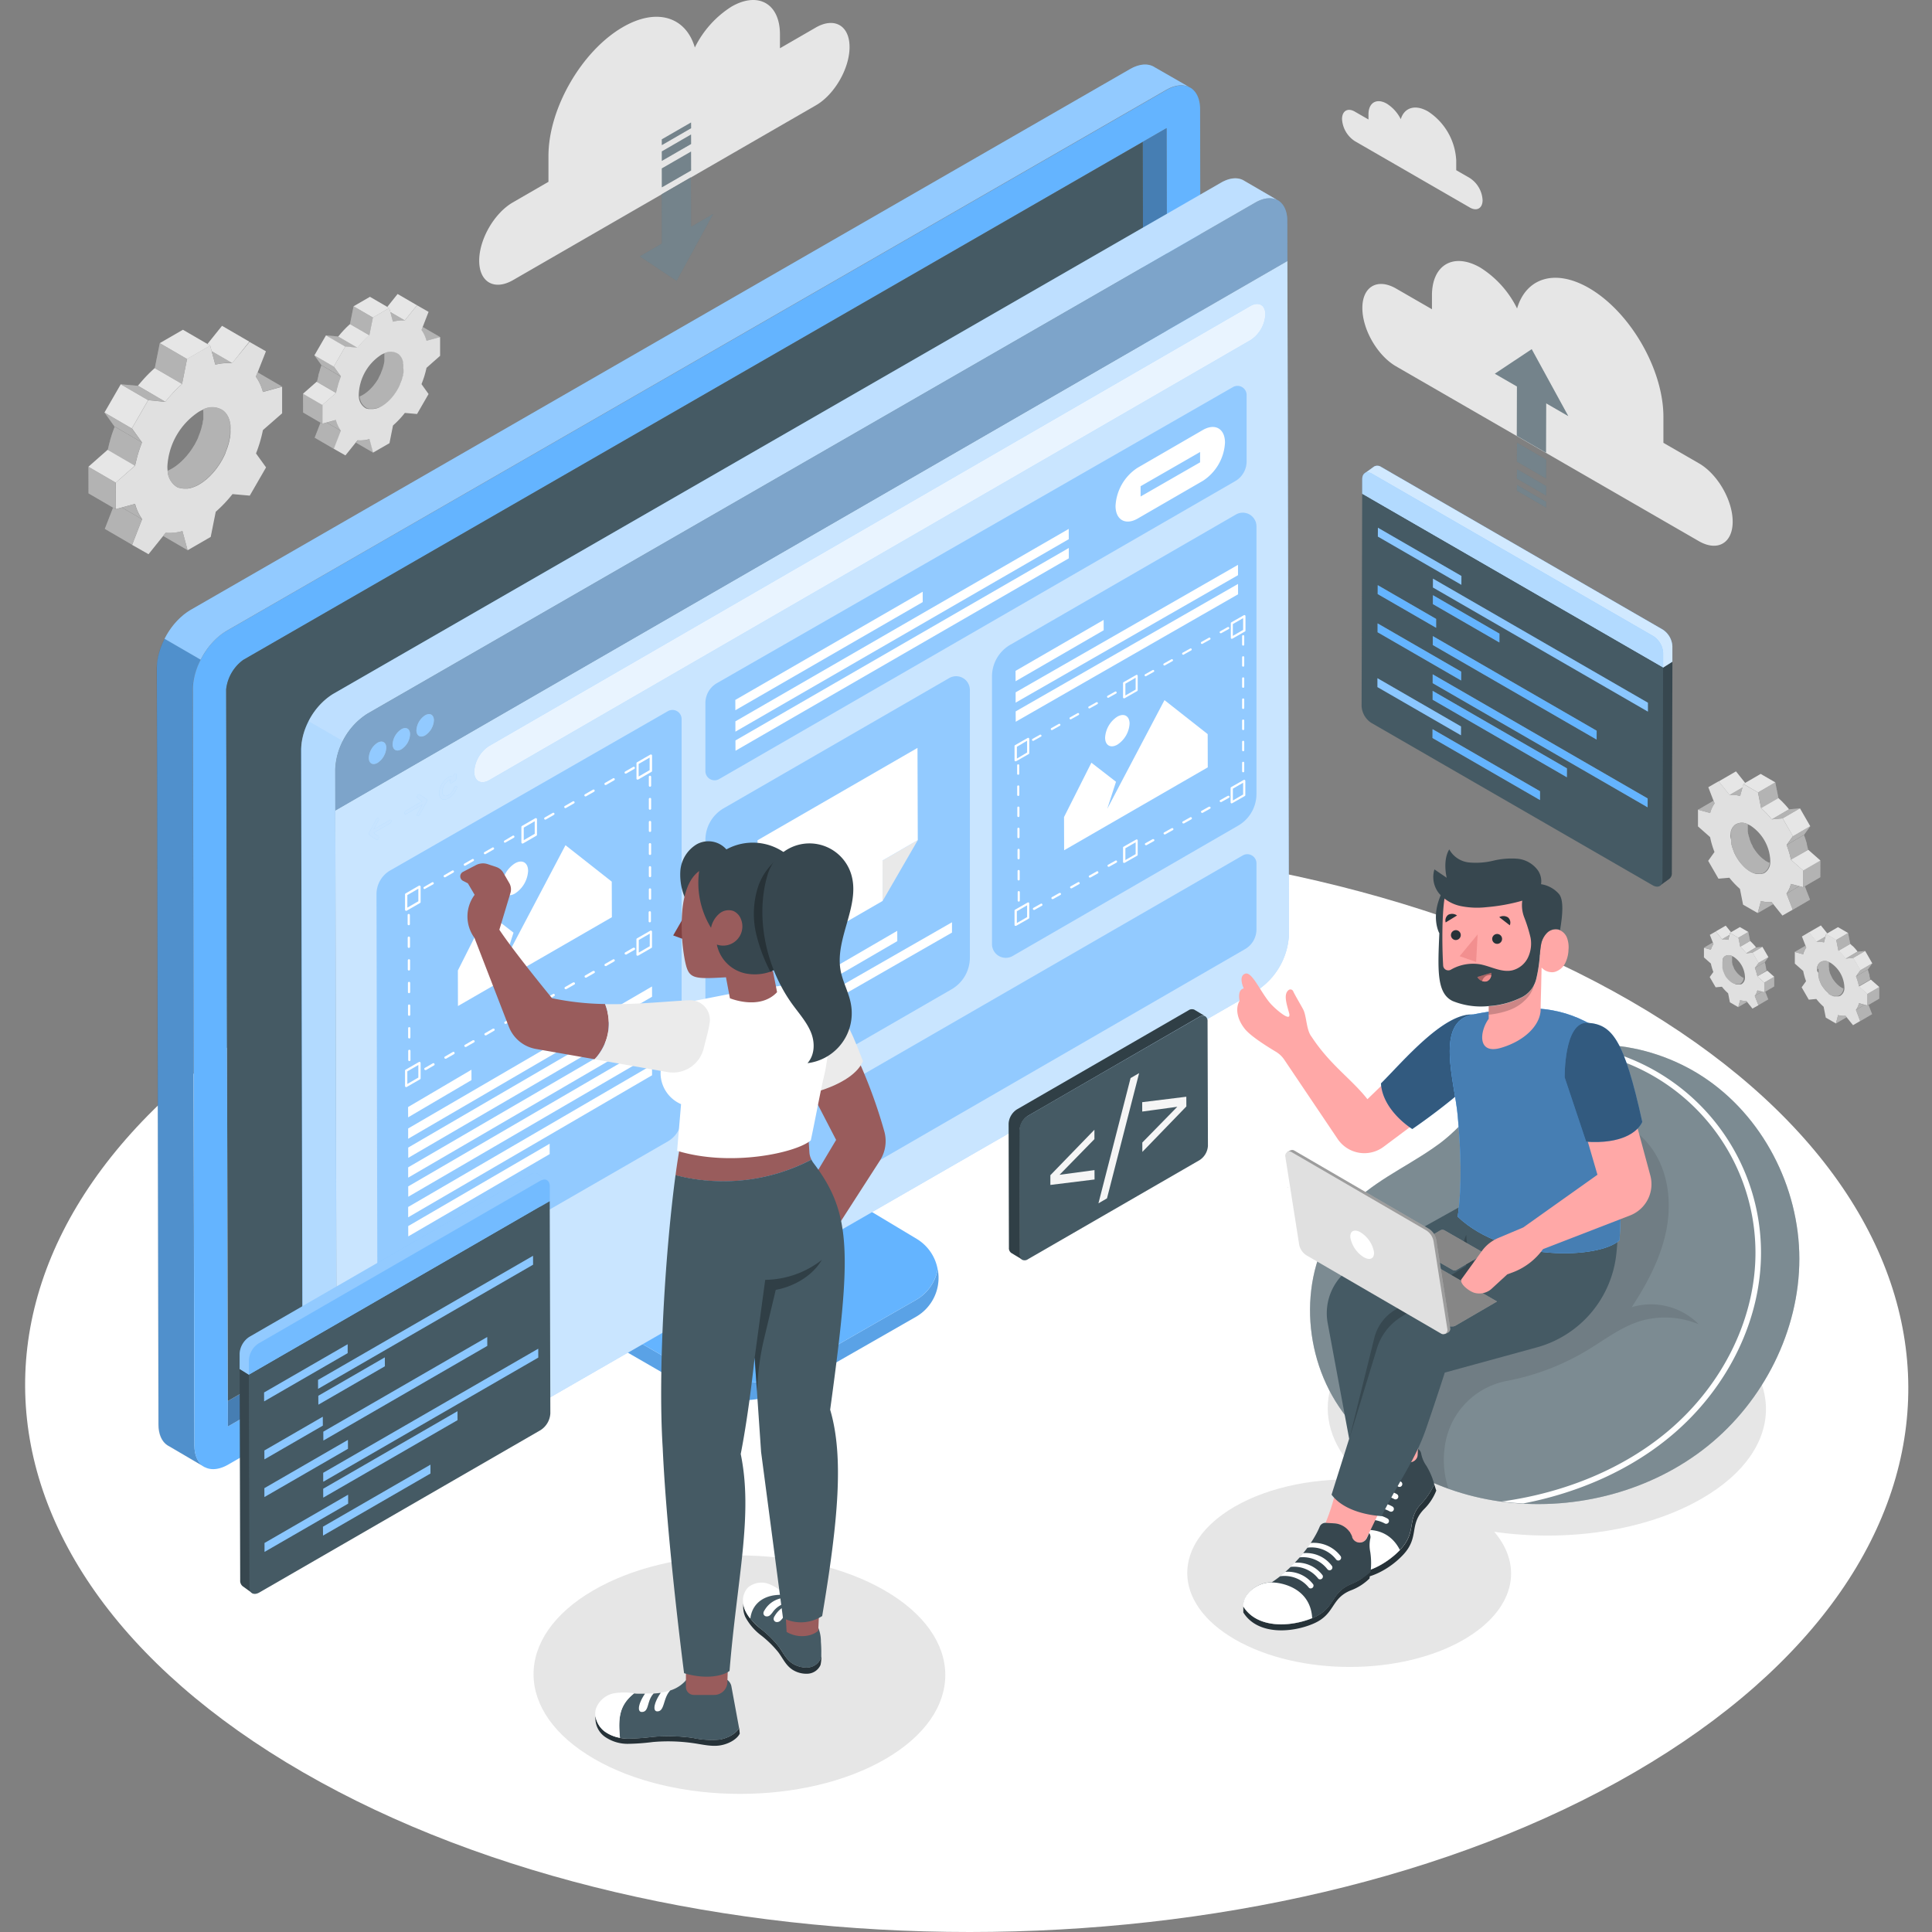 <svg width="200" height="200" fill="none" xmlns="http://www.w3.org/2000/svg"><rect width="100%" height="100%" fill="#808080" stroke="none"/><path d="M168.777 103.612c-38.175-22.05-99.91-22.05-137.85 0s-37.741 57.8.434 79.85c38.175 22.051 99.909 22.051 137.854 0 37.945-22.05 37.754-57.8-.438-79.85z" fill="#fff"/><path d="M91.564 164.631c-8.35-4.82-21.842-4.82-30.14 0-8.3 4.819-8.243 12.636.1 17.456 8.341 4.82 21.841 4.824 30.14 0s8.25-12.637-.1-17.456zM176.113 136.537c-8.884-5.132-23.243-5.132-32.071 0-7.809 4.534-8.676 11.553-2.638 16.667-4.867-.303-9.912.625-13.63 2.785-6.507 3.792-6.507 9.939.078 13.73 6.585 3.792 17.179 3.792 23.703 0 5.206-3.036 6.225-7.522 3.128-11.149 7.479 1.081 15.712-.069 21.538-3.47 8.828-5.115 8.781-13.431-.108-18.563z" fill="#E6E6E6"/><path d="M94.796 134.585l-12.337 7.063a11.717 11.717 0 01-11.648-.022l-9.158-5.275a3.517 3.517 0 01-1.757-3.037v-6.242l-1.908 1.102v5.448a4.085 4.085 0 002.052 3.549l10.866 6.264a11.508 11.508 0 0011.47 0l12.429-7.11a4.653 4.653 0 002.268-4.928 4.616 4.616 0 01-2.277 3.188z" fill="#64B4FF"/><path opacity=".1" d="M94.796 134.585l-12.337 7.063a11.717 11.717 0 01-11.648-.022l-9.158-5.275a3.517 3.517 0 01-1.757-3.037v-6.242l-1.908 1.102v5.448a4.085 4.085 0 002.052 3.549l10.866 6.264a11.508 11.508 0 0011.47 0l12.429-7.11a4.653 4.653 0 002.268-4.928 4.616 4.616 0 01-2.277 3.188z" fill="#000"/><path d="M61.653 136.351l9.158 5.275a11.717 11.717 0 0011.648.022l12.337-7.063a4.61 4.61 0 002.269-3.192 4.624 4.624 0 00-2.17-3.146l-10.12-6.073a4.1 4.1 0 01-1.987-3.514v-4.815l-22.9 13.227v6.242a3.518 3.518 0 001.765 3.037z" fill="#64B4FF"/><path opacity=".4" d="M61.653 136.351a3.517 3.517 0 01-1.757-3.037v-6.242l-1.908 1.102v5.448a4.085 4.085 0 002.052 3.549l3.856 2.221v-1.735l-2.243-1.306z" fill="#000"/><path opacity=".3" d="M61.653 136.351l2.234 1.301 23.907-13.669-3.036-1.805a4.092 4.092 0 01-1.987-3.513v-4.82l-22.883 13.227v6.242a3.518 3.518 0 001.765 3.037z" fill="#000"/><path d="M20.12 149.617l-.173-78.25c0-2.221 1.553-4.928 3.47-6.047l97.295-56.013c.958-.556 1.83-.608 2.468-.252l-3.666-2.104c-.637-.408-1.54-.373-2.542.204L19.709 63.151c-1.94 1.119-3.501 3.826-3.47 6.047l.173 78.25c0 1.049.36 1.796.932 2.169.062.042.128.08.196.112l3.596 2.113c-.62-.36-1.015-1.132-1.015-2.225z" fill="#64B4FF"/><path opacity=".3" d="M119.514 6.951c-.637-.408-1.54-.373-2.542.204L19.709 63.151a7.314 7.314 0 00-2.677 2.984l3.744 2.17a7.328 7.328 0 012.668-2.977l97.268-56.021c.958-.556 1.83-.608 2.468-.252l-3.666-2.104z" fill="#fff"/><path opacity=".2" d="M16.217 69.198l.173 78.25c0 1.049.36 1.796.933 2.169.062.042.127.08.195.112l3.618 2.113c-.62-.369-1.002-1.141-1.006-2.234l-.174-78.25a6.816 6.816 0 01.82-3.071l-3.744-2.17a6.828 6.828 0 00-.815 3.08z" fill="#000"/><path d="M124.234 11.31c0-1.092-.39-1.86-1.006-2.233h-.022c-.638-.356-1.51-.304-2.468.251L23.444 65.32c-1.935 1.119-3.497 3.826-3.47 6.047l.147 78.25c0 1.093.386 1.865 1.006 2.234l.052.03h.026c.634.334 1.488.269 2.43-.273l97.276-56c1.931-1.115 3.497-3.826 3.471-6.047l-.148-78.25zm-5.054 81.305l-95.589 55.05-.173-76.307a4.372 4.372 0 011.765-3.036l95.581-55.059.173 76.306a4.36 4.36 0 01-1.757 3.046z" fill="#64B4FF"/><path d="M120.764 13.263l-2.473 1.427.165 73.673a4.35 4.35 0 01-1.766 3.037L23.591 145.03v2.634l95.598-55.05a4.377 4.377 0 001.765-3.037l-.19-76.315z" fill="#64B4FF"/><path opacity=".3" d="M120.764 13.263l-2.473 1.427.165 73.673a4.35 4.35 0 01-1.766 3.037L23.591 145.03v2.634l95.598-55.05a4.377 4.377 0 001.765-3.037l-.19-76.315z" fill="#000"/><path d="M118.465 88.363L118.3 14.69 25.175 68.313a4.373 4.373 0 00-1.766 3.037l.182 73.681L116.7 91.404a4.34 4.34 0 001.766-3.04z" fill="#455A64"/><path d="M34.87 153.577l-.169-73.963a7.282 7.282 0 013.301-5.718l91.932-52.924c.907-.525 1.736-.577 2.334-.239l-3.47-2.008c-.608-.386-1.462-.352-2.408.195L34.467 71.848a7.253 7.253 0 00-3.297 5.714l.165 73.959c0 .989.338 1.701.867 2.065.058.04.12.077.183.109l3.413 1.986c-.563-.347-.928-1.075-.928-2.104z" fill="#64B4FF"/><path opacity=".4" d="M128.806 18.707c-.607-.386-1.462-.351-2.407.195L34.467 71.85a6.94 6.94 0 00-2.53 2.815l3.54 2.043a6.915 6.915 0 012.525-2.811l91.932-52.924c.907-.525 1.736-.577 2.334-.239l-3.462-2.026z" fill="#fff"/><path opacity=".3" d="M31.17 77.562l.165 73.959c0 .989.338 1.701.867 2.065.058.04.12.077.183.109l3.413 1.986c-.58-.347-.945-1.076-.95-2.108l-.147-73.96a6.536 6.536 0 01.776-2.906l-3.54-2.043a6.507 6.507 0 00-.767 2.898z" fill="#fff"/><path d="M34.71 83.9l.16 69.677c0 1.033.369 1.762.95 2.109l.052.03h.026c.599.312 1.406.256 2.295-.26l91.932-52.924a7.274 7.274 0 002.335-2.464 7.278 7.278 0 00.966-3.254l-.156-69.786L34.71 83.9z" fill="#64B4FF"/><path opacity=".5" d="M34.71 83.9l.16 69.677c0 1.033.369 1.762.95 2.109l.052.03h.026c.599.312 1.406.256 2.295-.26l91.932-52.924a7.274 7.274 0 002.335-2.464 7.278 7.278 0 00.966-3.254l-.156-69.786L34.71 83.9z" fill="#fff"/><path d="M129.44 31.678c.867-.49 1.544-.1 1.548.868a3.38 3.38 0 01-1.54 2.663L50.643 80.76c-.867.49-1.548.095-1.548-.868a3.391 3.391 0 011.54-2.668l78.805-45.545z" fill="#64B4FF"/><path opacity=".8" d="M129.44 31.678c.867-.49 1.544-.1 1.548.868a3.38 3.38 0 01-1.54 2.663L50.643 80.76c-.867.49-1.548.095-1.548-.868a3.391 3.391 0 011.54-2.668l78.805-45.545z" fill="#fff"/><path d="M39.07 84.698a.116.116 0 01.103 0c.066.03.07.143 0 .247l-.498.915 1.678-.967c.087-.052.157 0 .157.087a.338.338 0 01-.157.269l-1.678.971.503.339c.056.039.052.152 0 .256a.36.36 0 01-.104.108.126.126 0 01-.117 0l-.742-.503a.12.12 0 01-.03-.035.309.309 0 010-.06.336.336 0 010-.066.294.294 0 01.03-.073l.737-1.358a.282.282 0 01.117-.13zM43.312 82.247a.108.108 0 01.117 0l.742.499a.136.136 0 01.03.039.312.312 0 010 .056.337.337 0 010 .065.291.291 0 01-.03.074l-.737 1.358a.36.36 0 01-.113.126.125.125 0 01-.109 0c-.06-.03-.065-.14 0-.248l.5-.915-1.68.972c-.086.047-.156 0-.156-.091a.35.35 0 01.156-.27l1.68-.967-.504-.338c-.056-.04-.052-.156 0-.256a.313.313 0 01.104-.104zM46.418 80.455a.785.785 0 01.516-.126.335.335 0 01.152-.242c.083-.044.152 0 .148.1v.398a.357.357 0 01-.148.256l-.338.213c-.083.048-.152 0-.156-.083a.347.347 0 01.121-.251.647.647 0 00-.282.09 1.436 1.436 0 00-.65 1.124c0 .434.294.577.654.37.273-.172.478-.433.582-.738a.316.316 0 01.134-.17.13.13 0 01.074-.021c.078 0 .104.095.065.204-.16.443-.467.819-.868 1.067-.529.304-.963.056-.963-.551a2.116 2.116 0 01.96-1.64z" fill="#64B4FF"/><g opacity=".7" fill="#fff"><path opacity=".7" d="M39.07 84.698a.116.116 0 01.103 0c.066.03.07.143 0 .247l-.498.915 1.678-.967c.087-.052.157 0 .157.087a.338.338 0 01-.157.269l-1.678.971.503.339c.056.039.052.152 0 .256a.36.36 0 01-.104.108.126.126 0 01-.117 0l-.742-.503a.12.12 0 01-.03-.035.309.309 0 010-.06.336.336 0 010-.066.294.294 0 01.03-.073l.737-1.358a.282.282 0 01.117-.13zM43.312 82.247a.108.108 0 01.117 0l.742.499a.136.136 0 01.03.039.312.312 0 010 .056.337.337 0 010 .065.291.291 0 01-.03.074l-.737 1.358a.36.36 0 01-.113.126.125.125 0 01-.109 0c-.06-.03-.065-.14 0-.248l.5-.915-1.68.972c-.086.047-.156 0-.156-.091a.35.35 0 01.156-.27l1.68-.967-.504-.338c-.056-.04-.052-.156 0-.256a.313.313 0 01.104-.104zM46.418 80.455a.785.785 0 01.516-.126.335.335 0 01.152-.242c.083-.044.152 0 .148.1v.398a.357.357 0 01-.148.256l-.338.213c-.083.048-.152 0-.156-.083a.347.347 0 01.121-.251.647.647 0 00-.282.09 1.436 1.436 0 00-.65 1.124c0 .434.294.578.654.37.273-.172.478-.433.582-.738a.316.316 0 01.134-.17.13.13 0 01.074-.021c.078 0 .104.095.065.204-.16.443-.467.819-.868 1.067-.529.304-.963.056-.963-.551a2.116 2.116 0 01.96-1.64z"/></g><path d="M74.216 119.962l54.434-31.408a.947.947 0 011.419.82v6.833a2.362 2.362 0 01-1.185 2.047l-54.438 31.464a.949.949 0 01-1.423-.82v-6.876a2.369 2.369 0 011.193-2.06zM129.049 47.75v-6.862a.94.94 0 00-.946-.942.945.945 0 00-.472.126L74.212 70.72a2.369 2.369 0 00-1.189 2.052v7.058a.95.95 0 001.423.82l53.423-30.843a2.359 2.359 0 001.18-2.056z" fill="#64B4FF"/><path d="M110.643 56.726v1.072l-34.505 19.92-.004-1.067 34.509-19.925zM110.634 54.752l.005 1.063-34.51 19.925v-1.067l34.505-19.92zM95.516 61.255l.004 1.072-19.395 11.196-.004-1.067 19.395-11.201z" fill="#fff"/><path d="M124.212 46.792l.005 1.067-6.139 3.544-.004-1.071 6.138-3.54z" fill="#64B4FF"/><path d="M124.516 44.514c1.262-.728 2.291-.147 2.295 1.302a5.035 5.035 0 01-2.282 3.956l-6.75 3.904c-1.267.733-2.295.148-2.299-1.301a5.015 5.015 0 012.282-3.952l6.754-3.909zm-.282 3.345v-1.067l-6.16 3.54v1.067l6.16-3.54z" fill="#fff"/><path d="M104.821 98.97l23.352-13.5a3.792 3.792 0 001.896-3.28V54.492a1.426 1.426 0 00-.71-1.23 1.42 1.42 0 00-1.42.002l-23.356 13.483a3.782 3.782 0 00-1.892 3.28v27.71a1.425 1.425 0 002.13 1.232z" fill="#64B4FF"/><path d="M114.768 72.222l.777-.434a.106.106 0 00.05-.066.111.111 0 00-.011-.082.106.106 0 00-.028-.034.106.106 0 00-.124-.01l-.776.435a.113.113 0 00-.01.184.112.112 0 00.066.024.137.137 0 00.056-.017zM110.882 74.451l.776-.433a.113.113 0 00.052-.067.11.11 0 00-.16-.124l-.777.433a.115.115 0 00-.053.067.114.114 0 00.01.085c.01.016.024.03.041.038.016.01.035.014.054.014.02 0 .039-.004.057-.013zM106.999 76.681l.777-.434a.11.11 0 00.022-.142.112.112 0 00-.135-.049l-.777.434a.111.111 0 00-.05.068.116.116 0 00.011.084.108.108 0 00.096.052.136.136 0 00.056-.013zM108.938 75.566l.777-.434a.117.117 0 00.034-.027.108.108 0 00.023-.083.09.09 0 00-.014-.041.113.113 0 00-.152-.04l-.776.434a.117.117 0 00-.051.068.112.112 0 00.052.124c.017.009.036.013.055.012l.052-.013zM112.825 73.323l.777-.433a.108.108 0 00.049-.066.106.106 0 00-.01-.082.104.104 0 00-.148-.043l-.776.434a.102.102 0 00-.048.052.106.106 0 00.033.129.106.106 0 00.067.022.12.12 0 00.056-.013zM124.481 66.647l.777-.434a.111.111 0 00.05-.068.116.116 0 00-.078-.138.11.11 0 00-.085.011l-.776.434a.106.106 0 00-.045.054.111.111 0 00.035.13.112.112 0 00.066.024.093.093 0 00.056-.013zM118.651 69.992l.777-.434a.099.099 0 00.033-.026.096.096 0 00.021-.038.103.103 0 00.003-.043.114.114 0 00-.014-.04.105.105 0 00-.028-.035.1.1 0 00-.039-.02.11.11 0 00-.085.011l-.776.434a.117.117 0 00-.051.068.112.112 0 00.012.084.104.104 0 00.04.041c.016.01.035.015.055.015a.125.125 0 00.052-.017zM122.538 67.762l.776-.434a.106.106 0 00.05-.066.102.102 0 00-.011-.081.104.104 0 00-.147-.043l-.781.433a.114.114 0 00-.049.125c.007.023.02.044.039.06a.113.113 0 00.067.023c.02 0 .039-.005.056-.017zM126.368 65.55a.086.086 0 00.053 0l.78-.434a.117.117 0 00.051-.068.112.112 0 00-.012-.084.103.103 0 00-.066-.054.108.108 0 00-.085.01l-.777.434a.111.111 0 00-.05.069.116.116 0 00.011.083.106.106 0 00.095.044zM120.594 68.877l.777-.434a.105.105 0 00.052-.065.101.101 0 00.004-.042.098.098 0 00-.013-.04.102.102 0 00-.027-.035.108.108 0 00-.124-.01l-.777.435a.112.112 0 00-.043.152.12.12 0 00.04.04c.017.01.036.016.055.016.02.001.04-.005.056-.017zM128.802 70.226a.106.106 0 00-.032-.077.108.108 0 00-.076-.031.112.112 0 00-.113.108v.868a.112.112 0 00.113.108.108.108 0 00.076-.032.106.106 0 00.032-.076v-.868zM128.802 68.04a.106.106 0 00-.032-.077.108.108 0 00-.076-.032.112.112 0 00-.113.108v.868a.112.112 0 00.113.109.107.107 0 00.076-.032.106.106 0 00.032-.077v-.867zM128.802 72.412a.113.113 0 00-.031-.078.115.115 0 00-.077-.034.113.113 0 00-.113.112v.868a.113.113 0 00.113.113.115.115 0 00.077-.035.113.113 0 00.031-.078v-.868zM128.802 74.599a.107.107 0 00-.108-.113.113.113 0 00-.113.113v.867a.113.113 0 00.113.113.115.115 0 00.077-.034.113.113 0 00.031-.079V74.6zM128.802 76.794a.106.106 0 00-.032-.077.108.108 0 00-.076-.032.112.112 0 00-.113.108v.869a.112.112 0 00.113.108.108.108 0 00.076-.032.106.106 0 00.032-.076v-.868zM128.694 78.859a.112.112 0 00-.113.108v.868a.114.114 0 00.113.113.107.107 0 00.078-.034.107.107 0 00.03-.08v-.867a.106.106 0 00-.032-.076.108.108 0 00-.076-.032zM128.802 65.858a.113.113 0 00-.031-.079.115.115 0 00-.077-.034.113.113 0 00-.113.113v.867a.113.113 0 00.113.113.114.114 0 00.077-.034.113.113 0 00.031-.079v-.867zM119.349 86.854l-.772.434a.118.118 0 00-.034.027.108.108 0 00-.023.083.09.09 0 00.014.041.112.112 0 00.095.057.088.088 0 00.057 0l.776-.434a.11.11 0 00.037-.067.116.116 0 00-.014-.075.114.114 0 00-.136-.049v-.017zM107.75 93.552l-.773.433a.111.111 0 00-.05.069.116.116 0 00.011.083c.01.017.023.032.04.042a.11.11 0 00.056.015.083.083 0 00.052 0l.776-.434a.106.106 0 00.05-.066.106.106 0 00-.011-.082.103.103 0 00-.024-.039.107.107 0 00-.127-.022zM109.671 92.437l-.776.434a.111.111 0 00-.05.068.107.107 0 00.106.136.137.137 0 00.057 0l.772-.434a.11.11 0 00-.025-.201.112.112 0 00-.084.01v-.013zM125.158 83.505l-.776.434a.106.106 0 00-.045.054.111.111 0 00.035.13.113.113 0 00.066.024.094.094 0 00.056 0l.773-.434a.11.11 0 00.041-.15.113.113 0 00-.067-.051.11.11 0 00-.083.01v-.017zM113.541 90.203l-.772.433a.114.114 0 00-.044.152.116.116 0 00.096.057.087.087 0 00.056 0l.777-.434a.108.108 0 00.049-.066.106.106 0 00-.01-.082.117.117 0 00-.024-.039.111.111 0 00-.128-.022zM123.223 84.602l-.776.434a.111.111 0 00-.05.068.107.107 0 00.011.084.11.11 0 00.095.056h.057l.772-.433a.111.111 0 00.05-.068.116.116 0 00-.011-.084.109.109 0 00-.062-.06.11.11 0 00-.086.004zM115.48 89.088l-.777.434a.115.115 0 00-.05.068.116.116 0 00.011.084.105.105 0 00.096.052.117.117 0 00.052 0l.776-.434a.117.117 0 00.051-.068.112.112 0 00-.012-.084.104.104 0 00-.062-.058.11.11 0 00-.085.006zM127.093 82.39l-.772.434a.105.105 0 00-.034.027.1.1 0 00-.021.04.108.108 0 00-.003.043.121.121 0 00.014.042c.011.016.025.029.041.038.017.009.036.014.055.014a.12.12 0 00.056 0l.777-.434a.119.119 0 00.041-.027.101.101 0 00.026-.041.116.116 0 00.007-.049.112.112 0 00-.016-.047.113.113 0 00-.033-.035.113.113 0 00-.138.008v-.013zM121.284 85.739l-.772.434a.112.112 0 00-.043.152c.011.016.025.03.043.038.017.01.037.014.056.014h.052l.777-.434a.116.116 0 00.068-.068.134.134 0 00.006-.049.127.127 0 00-.015-.047.116.116 0 00-.08-.054.113.113 0 00-.092.027v-.013zM111.606 91.322l-.776.434a.106.106 0 00-.05.066.106.106 0 00.01.081.105.105 0 00.096.057.12.12 0 00.056 0l.773-.434a.117.117 0 00.034-.028.108.108 0 00.023-.083.12.12 0 00-.014-.041.126.126 0 00-.027-.035.11.11 0 00-.082-.029.11.11 0 00-.043.012zM105.429 85.683a.108.108 0 00-.077.031.11.11 0 00-.032.077v.868a.108.108 0 00.109.108.112.112 0 00.112-.108v-.868a.112.112 0 00-.112-.108zM105.442 87.869a.11.11 0 00-.077.034.11.11 0 00-.032.079v.867a.108.108 0 00.109.108.11.11 0 00.079-.032.11.11 0 00.033-.08v-.868a.112.112 0 00-.112-.108zM105.403 79.119a.108.108 0 00-.077.032.11.11 0 00-.032.077v.867a.108.108 0 10.217 0v-.867a.106.106 0 00-.032-.077.107.107 0 00-.076-.032zM105.459 92.246a.104.104 0 00-.108.108v.868c0 .03.011.059.033.08a.11.11 0 00.079.033.11.11 0 00.077-.035.11.11 0 00.032-.078v-.868a.108.108 0 00-.109-.108h-.004zM105.411 81.305a.113.113 0 00-.113.113v.868a.114.114 0 00.113.113.113.113 0 00.109-.113v-.868a.124.124 0 00-.007-.043.096.096 0 00-.024-.036.109.109 0 00-.035-.025.112.112 0 00-.043-.009zM105.42 83.496a.11.11 0 00-.077.032.109.109 0 00-.031.076v.868a.112.112 0 00.189.077.11.11 0 00.032-.077v-.867a.113.113 0 00-.113-.109zM105.45 90.06a.112.112 0 00-.112.108v.868a.112.112 0 00.112.108.108.108 0 00.077-.032.11.11 0 00.032-.076v-.868a.108.108 0 00-.109-.108zM106.492 76.395a.102.102 0 00-.109 0l-1.301.742a.108.108 0 00-.057.095v1.475a.108.108 0 00.057.095.083.083 0 00.052 0 .085.085 0 00.056 0l1.302-.742a.11.11 0 00.056-.095V76.49a.108.108 0 00-.056-.095zm-.165.286V77.9l-1.059.629v-1.223l1.059-.625zM117.727 69.875a.104.104 0 00-.113 0l-1.301.741a.103.103 0 00-.041.04.11.11 0 00-.016.056v1.475c0 .02.006.038.016.055.009.017.024.03.041.04a.087.087 0 00.056 0 .083.083 0 00.052 0l1.302-.742a.115.115 0 00.052-.095V69.97a.113.113 0 00-.048-.096zm-.165.286v1.223l-1.063.612v-1.22l1.063-.615zM127.462 66.114a.128.128 0 00.112 0l1.302-.742a.113.113 0 00.041-.04.117.117 0 00.015-.056V63.78a.117.117 0 00-.015-.055.113.113 0 00-.041-.04.124.124 0 00-.109 0l-1.301.741a.115.115 0 00-.052.096V66a.114.114 0 00.008.063c.008.02.022.037.04.05zm1.227-2.126v1.223l-1.067.616v-1.223l1.067-.616zM106.491 93.43a.1.1 0 00-.108 0l-1.301.742a.113.113 0 00-.057.096v1.479a.113.113 0 00.057.095h.052a.12.12 0 00.056 0l1.301-.742a.11.11 0 00.042-.042.116.116 0 00.015-.057v-1.475a.113.113 0 00-.057-.096zm-.164.287v1.223l-1.063.612v-1.22l1.063-.615zM117.727 86.91a.131.131 0 00-.113 0l-1.301.742a.113.113 0 00-.057.095v1.48a.112.112 0 00.057.095.118.118 0 00.056 0 .117.117 0 00.052 0l1.302-.742a.12.12 0 00.052-.1v-1.474a.111.111 0 00-.013-.054.113.113 0 00-.035-.042zm-.165.287v1.223l-1.063.611v-1.219l1.063-.615zM128.854 80.742a.099.099 0 00-.108 0l-1.302.741a.115.115 0 00-.052.095v1.476a.115.115 0 00.052.095.1.1 0 00.113 0l1.302-.742a.11.11 0 00.056-.095v-1.475a.11.11 0 00-.061-.095zm-.165.286v1.219l-1.063.62v-1.223l1.063-.616zM128.16 60.448l.004 1.072-23.017 13.196-.005-1.072 23.018-13.196zM128.156 58.474l.004 1.067-23.022 13.197V71.67l23.018-13.197zM114.248 64.174l.004 1.072-9.118 5.275-.005-1.072 9.119-5.275z" fill="#fff"/><path d="M69.14 73.618L40.402 90.103a2.833 2.833 0 00-1.427 2.468l.091 41.277a.95.95 0 001.423.82l28.653-16.515a2.85 2.85 0 001.418-2.464v-41.25a.946.946 0 00-1.418-.82z" fill="#64B4FF"/><path d="M52.348 87.205l.833-.477a.12.12 0 00.073-.124.122.122 0 00-.194-.084l-.838.499a.115.115 0 00-.055.07.118.118 0 00.012.09.113.113 0 00.1.057.152.152 0 00.07-.03zM48.184 89.608l.833-.477a.118.118 0 00-.117-.204l-.833.478a.121.121 0 00-.044.16.117.117 0 00.104.06c.02.001.04-.005.057-.017zM44.023 91.999l.825-.456a.12.12 0 00.055-.071.118.118 0 00-.012-.09.118.118 0 00-.116-.061.118.118 0 00-.044.014l-.833.482a.115.115 0 00-.055.07.116.116 0 00.055.133c.019.01.04.015.06.013a.135.135 0 00.066-.034zM46.106 90.806l.833-.482a.118.118 0 00.043-.16.126.126 0 00-.165-.044l-.828.477a.118.118 0 00-.06.134.118.118 0 00.116.088.153.153 0 00.06-.013zM50.266 88.415l.833-.477a.118.118 0 00-.117-.204l-.833.478a.115.115 0 00-.055.07.116.116 0 00.011.09.118.118 0 00.105.06c.02.001.04-.005.056-.017zM62.75 81.253l.834-.481a.118.118 0 00.043-.16.121.121 0 00-.16-.044l-.833.477a.118.118 0 00-.017.198.117.117 0 00.073.023.139.139 0 00.06-.013zM56.508 84.832l.833-.477a.117.117 0 00-.117-.204l-.833.477a.117.117 0 00-.043.16.117.117 0 00.104.062c.02 0 .04-.006.056-.018zM60.669 82.433l.833-.477a.122.122 0 00.013-.2.118.118 0 00-.13-.008l-.834.477a.126.126 0 00-.043.165.12.12 0 00.104.056c.02 0 .039-.004.057-.013zM64.772 80.073c.02.006.041.006.061 0l.833-.477a.117.117 0 00.043-.16.122.122 0 00-.164-.044l-.829.478a.117.117 0 00.056.22v-.017zM58.59 83.64l.834-.478a.117.117 0 00.054-.073.12.12 0 00-.044-.124.119.119 0 00-.132-.007l-.828.477a.116.116 0 00-.06.133.117.117 0 00.116.089.16.16 0 00.06-.018zM67.406 85.084a.121.121 0 00-.239 0v.937a.121.121 0 00.239 0v-.937zM67.406 82.746a.122.122 0 10-.239 0v.932a.122.122 0 10.239 0v-.932zM67.406 87.426a.122.122 0 10-.239 0v.933a.122.122 0 10.239 0v-.933zM67.406 89.765a.121.121 0 00-.239 0v.937a.121.121 0 00.239 0v-.937zM67.406 92.107a.122.122 0 10-.239 0v.937a.122.122 0 00.239 0v-.937zM67.262 94.328a.118.118 0 00-.117.117v.938a.122.122 0 00.197.07.121.121 0 00.042-.07v-.938a.118.118 0 00-.036-.084.117.117 0 00-.086-.033zM67.406 80.403a.121.121 0 00-.239 0v.937a.121.121 0 00.239 0v-.937zM57.255 102.896l-.829.477a.125.125 0 00-.043.165.128.128 0 00.044.042c.019.01.039.015.06.014a.134.134 0 00.056 0l.833-.481a.127.127 0 00.035-.03.12.12 0 00.009-.131.118.118 0 00-.03-.038.116.116 0 00-.089-.031.126.126 0 00-.047.013zM44.813 110.071l-.829.477a.118.118 0 00-.017.198.114.114 0 00.074.023c.02.005.04.005.06 0l.83-.481a.125.125 0 00.034-.03.118.118 0 00.009-.131.124.124 0 00-.028-.038.11.11 0 00-.04-.024.108.108 0 00-.047-.007.121.121 0 00-.046.013zM46.887 108.895l-.829.482a.125.125 0 00-.035.03.118.118 0 00-.009.131c.01.018.026.034.044.044.019.011.04.016.06.016a.134.134 0 00.057 0l.829-.477a.122.122 0 00.043-.165.11.11 0 00-.027-.039.11.11 0 00-.04-.026.126.126 0 00-.047-.008.124.124 0 00-.046.012zM63.475 99.308l-.841.478a.125.125 0 00-.044.164.122.122 0 00.104.057.134.134 0 00.057 0l.833-.482a.118.118 0 00.043-.16.125.125 0 00-.152-.057zM51.034 106.483l-.829.478a.12.12 0 00-.043.164.123.123 0 00.104.057.134.134 0 00.056 0l.829-.482a.116.116 0 00.043-.16.117.117 0 00-.071-.055.12.12 0 00-.09.011v-.013zM61.402 100.506l-.829.477a.122.122 0 00-.053.071.117.117 0 00.114.15.09.09 0 00.056 0l.833-.477a.126.126 0 00.035-.031.12.12 0 00-.112-.189.135.135 0 00-.044.016v-.017zM53.09 105.286l-.829.482a.115.115 0 00-.058.117c.002.015.007.03.015.043a.117.117 0 00.104.061.134.134 0 00.057 0l.833-.477a.122.122 0 00.022-.211.116.116 0 00-.047-.02.126.126 0 00-.097.022v-.017zM65.549 98.111l-.829.482a.117.117 0 00-.043.16.117.117 0 00.104.06c.02.004.04.004.06 0l.83-.476a.124.124 0 00.067-.074.122.122 0 00-.092-.157.122.122 0 00-.097.022v-.017zM59.328 101.699l-.829.481a.115.115 0 00-.058.117.118.118 0 00.059.088c.018.011.039.017.06.016a.134.134 0 00.057 0l.833-.477a.135.135 0 00.041-.029.124.124 0 00.015-.144.117.117 0 00-.034-.037.133.133 0 00-.047-.021.126.126 0 00-.05.001.13.13 0 00-.047.022v-.017zM48.96 107.681l-.828.477a.116.116 0 00-.06.135.12.12 0 00.045.065.12.12 0 00.075.021.09.09 0 00.057 0l.828-.477a.117.117 0 00-.028-.215.116.116 0 00-.089.011v-.017zM42.345 101.638a.122.122 0 00-.117.121v.937a.118.118 0 00.117.118.118.118 0 00.117-.118v-.937a.122.122 0 00-.117-.121zM42.353 103.985a.117.117 0 00-.117.117v.937a.118.118 0 00.117.117.117.117 0 00.117-.117v-.915a.118.118 0 00-.066-.129.11.11 0 00-.05-.01zM42.314 94.61a.118.118 0 00-.117.117v.937a.118.118 0 00.2.083.117.117 0 00.034-.083v-.937a.117.117 0 00-.117-.117zM42.375 108.67a.122.122 0 00-.117.121v.937a.118.118 0 00.201.082.117.117 0 00.033-.086v-.937a.121.121 0 00-.121-.117h.004zM42.323 96.953a.117.117 0 00-.117.117v.937a.122.122 0 00.117.121.126.126 0 00.121-.121v-.937a.121.121 0 00-.121-.117zM42.336 99.295a.126.126 0 00-.121.122v.937a.12.12 0 00.121.117.122.122 0 00.117-.122v-.937a.117.117 0 00-.117-.117zM42.366 106.327a.118.118 0 00-.084.033.11.11 0 00-.025.039.11.11 0 00-.008.045v.937a.123.123 0 00.117.122.124.124 0 00.084-.037.123.123 0 00.033-.085v-.937a.118.118 0 00-.117-.117zM43.481 91.69a.113.113 0 00-.117 0l-1.375.795a.117.117 0 00-.06.104v1.579a.125.125 0 00.06.104.108.108 0 00.117 0l1.38-.794a.122.122 0 00.056-.104V91.79a.118.118 0 00-.06-.1zm-.173.309V93.3l-1.141.66v-1.302l1.14-.66zM55.528 84.707a.112.112 0 00-.117 0l-1.375.793a.118.118 0 00-.061.104v1.601a.117.117 0 00.06.104.109.109 0 00.118 0l1.375-.794a.117.117 0 00.06-.104v-1.579a.117.117 0 00-.06-.125zm-.173.308v1.3l-1.137.66v-1.301l1.136-.66zM65.948 80.698a.095.095 0 00.056 0 .1.1 0 00.061 0l1.375-.794a.117.117 0 00.061-.104v-1.579a.118.118 0 00-.06-.104.113.113 0 00-.118 0l-1.375.794a.118.118 0 00-.06.104v1.583a.11.11 0 00.06.1zm1.301-2.273v1.301l-1.136.66v-1.302l1.136-.659zM43.481 109.941a.11.11 0 00-.058-.016.11.11 0 00-.059.016l-1.375.794a.116.116 0 00-.06.104v1.579a.125.125 0 00.06.104.11.11 0 00.117 0l1.38-.794a.12.12 0 00.056-.104v-1.583a.115.115 0 00-.017-.058.115.115 0 00-.044-.042zm-.173.308v1.301l-1.141.66v-1.302l1.14-.659zM55.528 102.957a.11.11 0 00-.117 0l-1.375.794a.116.116 0 00-.061.104v1.57c0 .021.005.042.016.06.01.019.026.034.045.044a.11.11 0 00.117 0l1.375-.794a.116.116 0 00.06-.104v-1.583a.117.117 0 00-.06-.091zm-.173.308v1.301l-1.137.659v-1.301l1.136-.659zM67.436 96.346a.113.113 0 00-.117 0l-1.375.793a.117.117 0 00-.061.105v1.583a.118.118 0 00.06.1.095.095 0 00.057 0c.02.006.041.006.06 0l1.376-.794a.116.116 0 00.06-.104v-1.58a.117.117 0 00-.06-.103zm-.174.307v1.302l-1.136.655v-1.302l1.136-.655zM67.501 104.093l.004 1.072-25.243 14.697-.004-1.067L67.5 104.093zM67.497 102.119l.004 1.063-25.248 14.702v-1.067l25.244-14.698zM67.501 108.119l.004 1.067-25.243 14.702-.004-1.072L67.5 108.119zM67.497 106.141l.004 1.067-25.248 14.702v-1.068l25.244-14.701zM56.899 118.4l.004 1.072-14.64 8.52-.005-1.068 14.64-8.524zM67.497 110.249l.004 1.063-25.248 14.701v-1.067l25.244-14.697zM48.804 110.739l.004 1.072-6.559 3.856-.004-1.067 6.559-3.861z" fill="#fff"/><path d="M75.153 115.893L98.51 102.41a3.794 3.794 0 001.892-3.28V71.42a1.426 1.426 0 00-2.13-1.232L74.919 83.67a3.795 3.795 0 00-1.896 3.284v27.707a1.423 1.423 0 002.13 1.232z" fill="#64B4FF"/><path d="M87.26 103.898l.005 1.071-11.725 6.746-.005-1.067 11.726-6.75zM98.549 95.474v1.067L75.53 109.737l-.005-1.067L98.55 95.473zM92.883 96.359l.004 1.067-17.36 10.094-.005-1.071 17.361-10.09z" fill="#fff"/><path d="M91.36 89.08l3.649-2.11-3.64 6.296-.009-4.187z" fill="#E0E0E0"/><path d="M94.978 77.423l.03 9.548-3.648 2.108.009 4.186 3.64-6.294-3.64 6.294-12.91 7.458-.04-13.74 16.56-9.56z" fill="#fff"/><path d="M133.257 22.846c0-1.033-.369-1.735-.954-2.108h-.022c-.603-.339-1.427-.287-2.334.238L38.015 73.9a7.285 7.285 0 00-3.301 5.718v4.286l98.552-56.885-.009-4.173z" fill="#64B4FF"/><path opacity=".3" d="M133.257 22.846c0-1.033-.369-1.735-.954-2.108h-.022c-.603-.339-1.427-.287-2.334.238L38.015 73.9a7.285 7.285 0 00-3.301 5.718v4.286l98.552-56.885-.009-4.173z" fill="#000"/><g opacity=".5" fill="#fff"><path opacity=".5" d="M39.078 76.894c.499-.287.907-.057.907.516a1.99 1.99 0 01-.898 1.557c-.5.29-.907.057-.907-.516a1.974 1.974 0 01.898-1.557zM41.547 75.493c.494-.287.902-.057.902.516a1.97 1.97 0 01-.898 1.557c-.5.29-.903.056-.907-.516a1.986 1.986 0 01.903-1.557zM44.01 74.048c.5-.286.903-.056.907.516a1.986 1.986 0 01-.902 1.558c-.5.286-.903.056-.907-.517a1.988 1.988 0 01.903-1.557z"/></g><path d="M39.078 76.894c.499-.287.907-.057.907.516a1.99 1.99 0 01-.898 1.557c-.5.29-.907.057-.907-.516a1.974 1.974 0 01.898-1.557zM41.547 75.493c.494-.287.902-.057.902.516a1.97 1.97 0 01-.898 1.557c-.5.29-.903.056-.907-.516a1.986 1.986 0 01.903-1.557zM44.01 74.048c.5-.286.903-.056.907.516a1.986 1.986 0 01-.902 1.558c-.5.286-.903.056-.907-.517a1.987 1.987 0 01.903-1.557z" fill="#64B4FF"/><path opacity=".3" d="M133.257 22.846c0-1.033-.368-1.735-.954-2.108h-.022l-3.47-2.009c-.608-.386-1.462-.351-2.408.195L34.467 71.848a5.58 5.58 0 00-.36.23l-.109.083c-.078.056-.16.117-.238.182l-.122.108c-.074.061-.143.126-.217.196l-.112.117c-.074.07-.144.143-.209.217l-.108.121c-.035.04-.135.16-.204.243l-.091.117c-.07.091-.135.187-.2.278l-.074.108c-.073.105-.138.213-.208.326a.715.715 0 01-.047.073c-.078.14-.157.278-.226.434-.043.087-.082.174-.122.26-.02.04-.04.08-.056.122-.035.078-.07.156-.1.234l-.065.152-.078.221-.056.174-.065.204-.052.2c0 .06-.03.125-.044.186-.013.06-.03.143-.043.217-.013.074 0 .112-.03.169-.03.056 0 .165-.03.247v.512l.164 73.96c0 .989.338 1.7.868 2.064.058.041.119.077.182.109l3.414 1.987.052.03h.026c.599.312 1.406.256 2.295-.26l91.932-52.924a7.293 7.293 0 003.301-5.718l-.178-73.981z" fill="#fff"/><path d="M173.124 68.521v-1.618a2.197 2.197 0 00-1.006-1.735l-29.13-16.823a.709.709 0 00-.734-.056l-.984.71s.642.4.642.435h.065v2.286l30.193 17.43.954-.629z" fill="#64B4FF"/><path opacity=".7" d="M173.124 68.521v-1.618a2.197 2.197 0 00-1.006-1.735l-29.13-16.823a.709.709 0 00-.734-.056l-.984.71s.642.4.642.435h.065v2.286l30.193 17.43.954-.629z" fill="#fff"/><path d="M172.165 69.115l-30.193-17.43-.056 20.71a2.205 2.205 0 001.002 1.735l28.683 16.546-.26.33.482.685.98-.707a.712.712 0 00.265-.616l.06-21.86-.963.608z" fill="#37474F"/><path d="M171.163 65.858a2.226 2.226 0 011.007 1.735v1.518l-31.152-17.985v-1.519c0-.638.456-.893 1.011-.572l29.134 16.823z" fill="#64B4FF"/><path opacity=".5" d="M171.163 65.858a2.226 2.226 0 011.007 1.735v1.518l-31.152-17.985v-1.519c0-.638.456-.893 1.011-.572l29.134 16.823z" fill="#fff"/><path d="M172.165 69.115l-.065 21.96c0 .637-.434.893-1.011.572L141.955 74.83a2.206 2.206 0 01-1.002-1.735l.061-21.96 31.151 17.981z" fill="#455A64"/><path d="M151.243 75.202l-.004.915-8.646-4.989v-.92l8.65 4.994zM170.591 72.746v.92l-22.255-12.85.005-.915 22.25 12.845zM151.286 59.624l-.004.915-8.646-4.993.004-.915 8.646 4.993z" fill="#64B4FF"/><g opacity=".5" fill="#fff"><path opacity=".5" d="M151.243 75.202l-.004.915-8.646-4.989v-.92l8.65 4.994zM170.591 72.746v.92l-22.255-12.85.005-.915 22.25 12.845zM151.286 59.624l-.004.915-8.646-4.993.004-.915 8.646 4.993zM151.26 69.528l-.004.915-8.646-4.993v-.916l8.65 4.994zM148.666 64.07v.916l-6.047-3.488.004-.92 6.043 3.492zM159.42 81.908v.911l-11.127-6.42.004-.915 11.123 6.424zM162.205 79.54l-.004.92-13.895-8.026v-.915l13.899 8.02zM155.221 65.593l-.004.915-6.885-3.973.004-.92 6.885 3.978zM165.285 75.644l-.004.915-16.962-9.79.004-.92 16.962 9.795zM170.565 82.655l-.005.915-22.25-12.85v-.915l22.255 12.85z"/></g><path d="M24.806 141.735v-1.605a2.22 2.22 0 011.006-1.736l29.135-16.823a.696.696 0 01.733-.052l.985.712s-.642.399-.642.433c0 .035-.027 0-.066 0v2.287L25.76 142.329l-.954-.594z" fill="#64B4FF"/><path opacity=".3" d="M24.806 141.735v-1.605a2.22 2.22 0 011.006-1.736l29.135-16.823a.696.696 0 01.733-.052l.985.712s-.642.399-.642.433c0 .035-.027 0-.066 0v2.287L25.76 142.329l-.954-.594z" fill="#fff"/><path d="M25.76 142.329l30.189-17.43.06 20.709a2.218 2.218 0 01-1.002 1.736L26.33 163.906l.264.33-.481.685-.98-.707a.723.723 0 01-.269-.62l-.057-21.859.954.594z" fill="#37474F"/><path d="M26.771 139.071a2.204 2.204 0 00-1.006 1.735v1.519l31.147-17.986v-1.518c0-.638-.434-.894-1.007-.573l-29.134 16.823z" fill="#64B4FF"/><path opacity=".1" d="M26.771 139.071a2.204 2.204 0 00-1.006 1.735v1.519l31.147-17.986v-1.518c0-.638-.434-.894-1.007-.573l-29.134 16.823z" fill="#fff"/><path d="M25.76 142.329l.061 21.959c0 .638.434.894 1.015.573l29.13-16.819a2.203 2.203 0 001.006-1.735l-.065-21.959-31.147 17.981z" fill="#455A64"/><path d="M27.387 159.729v.919l8.65-4.993-.004-.919-8.646 4.993zM27.37 154.055l.004.915 8.646-4.993-.005-.915-8.645 4.993zM27.37 150.155l.004.915 6.043-3.492-.005-.915-6.042 3.492zM33.434 158.046l.005.915 11.122-6.425v-.911l-11.127 6.421zM33.46 154.115l.005.916 13.899-8.021-.005-.92-13.899 8.025zM32.953 144.493l.004.916 6.885-3.974-.005-.919-6.884 3.977zM33.473 148.207l.005.915 16.962-9.795-.005-.915-16.962 9.795zM33.46 152.467l.005.92 22.254-12.85-.004-.915-22.255 12.845zM32.927 142.849l.004.92 22.25-12.849-.004-.916-22.25 12.845zM27.34 144.151l.004.915 8.645-4.993v-.915l-8.65 4.993z" fill="#64B4FF"/><g opacity=".5" fill="#fff"><path opacity=".5" d="M27.387 159.729v.919l8.65-4.993-.004-.919-8.646 4.993zM27.37 154.055l.004.915 8.646-4.993-.005-.915-8.645 4.993zM27.37 150.155l.004.915 6.043-3.492-.004-.916-6.043 3.493zM33.434 158.046l.005.915 11.122-6.425v-.911l-11.127 6.421zM33.46 154.115l.005.916 13.899-8.021-.005-.92-13.899 8.025zM32.953 144.493l.004.916 6.885-3.974-.005-.919-6.884 3.977zM33.473 148.207l.005.915 16.962-9.795-.005-.915-16.962 9.795zM33.46 152.467l.005.919 22.254-12.849-.004-.915-22.255 12.845zM32.927 142.849l.004.92 22.25-12.849-.004-.916-22.25 12.845zM27.34 144.151l.004.915 8.645-4.993v-.915l-8.65 4.993z"/></g><path d="M105.581 129.84l-.035-12.854a1.866 1.866 0 01.867-1.479l17.734-10.256a.612.612 0 01.59-.065l-1.106-.663a.604.604 0 00-.594.065l-17.756 10.255a1.878 1.878 0 00-.867 1.479l.034 12.854a.59.59 0 00.265.542l1.106.664a.61.61 0 01-.238-.542z" fill="#455A64"/><path d="M125.006 105.742a.593.593 0 00-.208-.512l-.026-.026h-.035a.604.604 0 00-.59.065l-17.76 10.255a1.86 1.86 0 00-.867 1.479l.034 12.854a.604.604 0 00.243.546.594.594 0 00.621-.052l17.76-10.255a1.893 1.893 0 00.867-1.483l-.039-12.871z" fill="#455A64"/><path opacity=".3" d="M105.581 129.84l-.035-12.854a1.866 1.866 0 01.867-1.479l17.734-10.256a.612.612 0 01.59-.065l-1.106-.663a.604.604 0 00-.594.065l-17.756 10.255a1.878 1.878 0 00-.867 1.479l.034 12.854a.59.59 0 00.265.542l1.106.664a.61.61 0 01-.238-.542z" fill="#000"/><path d="M113.294 116.951v.972l-3.61 3.692 3.618-.486.005.971-4.573.564v-1.006l4.56-4.707zM117.922 111.09l-3.327 12.963-.885.516 3.327-12.967.885-.512zM118.239 114.097l4.568-.564.004 1.006-4.555 4.707-.004-.972 3.622-3.7-3.631.495-.004-.972z" fill="#F5F5F5"/><path d="M120.547 72.477l4.472 3.519.009 3.44-14.871 8.585-.009-3.44 2.833-5.627 2.547 1.974-.903 2.798 1.306-2.486 4.616-8.763z" fill="#fff"/><path d="M115.662 74.191c.699-.403 1.271-.078 1.271.724a2.788 2.788 0 01-1.262 2.17c-.699.403-1.271.078-1.271-.725a2.775 2.775 0 011.262-2.169zM58.539 87.496l4.789 3.77.013 3.683-15.934 9.196-.008-3.683 3.036-6.03 2.724 2.117-.963 2.994 1.397-2.66 4.946-9.387z" fill="#fff"/><path d="M53.307 89.374c.75-.434 1.358-.087 1.362.777a2.989 2.989 0 01-1.353 2.342c-.75.434-1.358.087-1.363-.776a2.968 2.968 0 011.354-2.343z" fill="#fff"/><path d="M151.26 69.528l-.004.915-8.646-4.993v-.916l8.65 4.994zM148.666 64.07v.916l-6.047-3.488.004-.92 6.043 3.492zM159.42 81.908v.911l-11.127-6.42.004-.915 11.123 6.424zM162.205 79.54l-.004.92-13.895-8.026v-.915l13.899 8.02zM155.221 65.593l-.004.915-6.885-3.973.004-.92 6.885 3.978zM165.285 75.644l-.004.915-16.962-9.79.004-.92 16.962 9.795zM170.565 82.654l-.005.916-22.25-12.85v-.915l22.255 12.85z" fill="#64B4FF"/><path d="M147.829 11.537c-1.336-.773-2.464-.395-2.82.802a4.007 4.007 0 00-1.445-1.605c-1.045-.603-1.895-.117-1.9 1.085v.55l-1.405-.81c-.733-.435-1.328-.083-1.332.763a2.914 2.914 0 001.323 2.286l11.895 6.867c.733.434 1.332.087 1.332-.755a2.911 2.911 0 00-1.323-2.29l-1.406-.811v-1.016a6.44 6.44 0 00-2.919-5.067zM164.483 29.813c-3.519-2.03-6.508-1.037-7.436 2.121a10.41 10.41 0 00-3.8-4.23c-2.759-1.592-5.002-.312-5.011 2.855v1.453l-3.7-2.134c-1.93-1.12-3.501-.221-3.505 2-.004 2.22 1.553 4.919 3.47 6.034l31.356 18.103c1.93 1.114 3.505.22 3.509-2 .005-2.221-1.557-4.924-3.47-6.039l-3.7-2.134v-2.677c.008-4.91-3.44-10.884-7.713-13.352z" fill="#E6E6E6"/><path d="M158.561 36.15l3.783 6.92-2.286-1.319-.018 5.11-3.019-1.744.013-5.11-2.286-1.319 3.813-2.537zM160.058 47.577l-.005 1.956-3.023-1.743.008-1.957 3.02 1.744zM160.058 50.319l-.005.976-3.023-1.744.008-.976 3.02 1.744zM160.058 51.954l-.005.59-3.023-1.748.008-.59 3.02 1.748z" fill="#455A64"/><g opacity=".5" fill="#fff"><path opacity=".5" d="M158.561 36.15l3.783 6.92-2.286-1.319-.018 5.11-3.019-1.744.013-5.11-2.286-1.319 3.813-2.537zM160.058 47.577l-.005 1.956-3.023-1.743.008-1.957 3.02 1.744zM160.058 50.319l-.005.976-3.023-1.744.008-.976 3.02 1.744zM160.058 51.954l-.005.59-3.023-1.748.008-.59 3.02 1.748z"/></g><path d="M64.495 2.795c3.518-2.03 6.507-1.036 7.435 2.122a10.468 10.468 0 013.8-4.234c2.755-1.588 5.002-.313 5.01 2.854v1.458l3.701-2.139c1.93-1.115 3.5-.217 3.505 2.004.005 2.221-1.553 4.92-3.47 6.035l-31.36 18.098c-1.93 1.115-3.505.225-3.51-1.996-.004-2.22 1.553-4.923 3.471-6.038l3.7-2.139v-2.677c-.004-4.906 3.445-10.884 7.718-13.348z" fill="#E6E6E6"/><path d="M70.039 29.075l3.782-6.919-2.281 1.319-.018-5.115-3.019 1.748.013 5.11-2.286 1.32 3.809 2.537zM71.54 17.649l-.005-1.957-3.023 1.744.004 1.957 3.024-1.744zM71.54 14.907l-.005-.98-3.023 1.748.004.976 3.024-1.744zM71.54 13.272l-.005-.59-3.023 1.744.004.594 3.024-1.748z" fill="#455A64"/><g opacity=".5" fill="#fff"><path opacity=".5" d="M70.039 29.075l3.782-6.919-2.281 1.319-.018-5.115-3.019 1.748.013 5.11-2.286 1.32 3.809 2.537zM71.54 17.649l-.005-1.957-3.023 1.744.004 1.957 3.024-1.744zM71.54 14.907l-.005-.98-3.023 1.748.004.976 3.024-1.744zM71.54 13.272l-.005-.59-3.023 1.744.004.594 3.024-1.748z"/></g><path d="M17.15 55.147l-.265.33 2.537 1.475-.533-1.983a4.742 4.742 0 01-1.74.178zM27.21 40.562l1.986-.546-2.542-1.475-.174.434a4.77 4.77 0 01.73 1.587zM23.843 43.977a1.956 1.956 0 00-.035-.23c0-.044 0-.083-.03-.126-.03-.044-.03-.126-.048-.187-.017-.06-.035-.078-.048-.121a1.142 1.142 0 00-.125-.27 1.503 1.503 0 00-.078-.142c0-.035-.053-.065-.074-.096a1.34 1.34 0 00-.091-.117l-.087-.087c-.035-.03-.065-.065-.104-.095l-.096-.07a2.035 2.035 0 00-2.004-.065c.018.144.029.29.03.434v.477c0 .079 0 .157-.03.239-.03.082-.026.173-.043.26-.018.087 0 .122-.035.178-.035.056-.026.113-.043.17-.018.056-.04.156-.061.234-.012.045-.026.09-.043.134a4.768 4.768 0 01-.087.265l-.04.108a5.177 5.177 0 01-.142.36.39.39 0 010 .044 6.96 6.96 0 01-.148.316l-.052.1c-.052.1-.104.2-.16.295 0 .022 0 .039-.03.06l-.209.335-.065.095a4.62 4.62 0 01-.16.239l-.092.121c-.052.065-.1.13-.151.191l-.126.156-.126.143c-.074.078-.143.157-.221.235l-.17.169-.112.104c-.061.056-.122.113-.187.165l-.113.09c-.065.057-.134.105-.204.157l-.1.074-.312.195c-.098.058-.2.11-.303.156l-.074.04-.07.025a2.09 2.09 0 00.946 1.657c.067.038.136.07.208.096h.052c.06.022.12.04.183.052h.047c.08.015.162.025.243.03h.352c.057-.004.113-.013.169-.026l.13-.026.143-.043.234-.078.16-.065.079-.035.3-.156c.104-.06.208-.13.312-.2l.1-.074.095-.069.113-.082.108-.096.104-.087.083-.073.113-.104c.047-.044.09-.092.138-.14.048-.047.148-.151.217-.233.07-.083.087-.091.126-.144.043-.046.087-.098.13-.156.048-.06.1-.121.148-.186l.09-.126.166-.234.06-.096c.074-.113.143-.221.208-.338l.035-.056c.052-.1.109-.196.156-.295l.053-.1c.052-.104.1-.213.147-.317v-.043c.052-.122.1-.243.143-.36l.04-.109c.034-.087.06-.178.09-.265l.04-.134.064-.234.04-.17c0-.06.025-.12.034-.182 0-.086.035-.173.048-.26l.026-.234v-.117-.365a3.516 3.516 0 000-.373c.039-.034.03-.073.026-.112zM12.625 52.54l-.638.173-.282-.16-.855 2.195 2.824 1.644 1.029-2.642-2.078-1.21zM21.917 36.363l2.117 1.228 1.774-2.221-2.824-1.64-1.51 1.883.287.169.156.581z" fill="#E0E0E0"/><path d="M13.974 52.171l-1.35.369 2.079 1.21a4.737 4.737 0 01-.73-1.579zM22.29 37.751c.38-.104.772-.166 1.167-.182H24.025l-2.117-1.228.382 1.41zM14.047 47.872c.04-.16.079-.325.122-.49l.065-.243c.13-.451.282-.898.456-1.34l-2.811-1.645c0 .044-.035.083-.048.126-.013.044-.048.135-.074.204l-.13.36-.026.078c-.022.056-.035.113-.057.174-.039.134-.082.264-.121.399-.01.038-.021.076-.035.113 0 .043 0 .086-.03.13-.043.165-.087.33-.122.494 0 .048-.026.096-.034.143-.017.063-.03.127-.04.191l2.825 1.644c0-.112.026-.225.06-.338zM17.11 41.586c.239-.3.486-.581.742-.867l.078-.087.282-.286.117-.122c.17-.165.343-.325.516-.481l-2.824-1.64c-.173.152-.347.316-.516.481l-.048.044-.234.238-.121.126c-.13.143-.265.286-.39.434-.144.16-.283.33-.434.499l2.832 1.661zM13.965 48.21l-2.824-1.644-1.987 1.753 2.824 1.64 1.987-1.749z" fill="#E0E0E0"/><path d="M11.978 49.959l-2.824-1.64.009 2.755 2.542 1.479.282.16-.009-2.754zM19.366 37.166l-2.824-1.644-.52 2.59 2.823 1.64.521-2.586z" fill="#E0E0E0"/><path d="M21.76 35.782l-.286-.17-2.538-1.474-2.394 1.384 2.824 1.644 2.395-1.384zM13.64 44.35l-2.824-1.645 1.04 1.45 2.825 1.643-1.041-1.448zM17.11 41.586l-2.824-1.644-1.783-.16 2.824 1.64 1.783.164z" fill="#E0E0E0"/><path d="M15.327 41.421l-2.824-1.64-1.687 2.925 2.824 1.644 1.687-2.929zM27.218 44.523l1.987-1.735v-2.755l-1.987.547a4.772 4.772 0 00-.729-1.58l.174-.433.867-2.2-1.7-.971-1.805 2.195H23.461a5.208 5.208 0 00-1.171.16l-.378-1.396-.156-.582-2.394 1.384-.52 2.603c-.174.156-.348.317-.517.481l-.117.122-.282.286-.078.087c-.256.278-.503.56-.742.867l-1.757-.182-1.688 2.928 1.042 1.45c-.174.442-.326.889-.456 1.34l-.065.243c-.043.165-.082.33-.121.49a5.78 5.78 0 00-.074.338L12 49.946V52.7l.638-.173 1.349-.369c.143.567.39 1.102.729 1.579l-1.041 2.668 1.7.967 1.51-1.882.264-.33a4.742 4.742 0 001.735-.178l.534 1.983 2.395-1.384.52-2.603a13.923 13.923 0 001.736-1.83l1.787.16 1.687-2.924-1.04-1.445c.309-.782.549-1.59.715-2.416zm-3.366.434l-.026.234c0 .087-.03.174-.048.26-.017.087-.022.122-.035.183l-.039.169-.065.234-.04.135c-.03.086-.055.177-.09.264l-.04.108a7.815 7.815 0 01-.142.36v.044c-.048.104-.096.212-.148.317l-.052.1c-.048.1-.104.195-.156.294l-.035.057a5.447 5.447 0 01-.208.338l-.06.096-.166.234-.09.126c-.048.065-.1.126-.148.186-.048.061-.087.109-.13.156-.044.048-.083.096-.126.144a20.37 20.37 0 01-.217.234 2.056 2.056 0 01-.139.139l-.113.104-.082.074a6.693 6.693 0 01-.325.264l-.096.07-.1.073c-.104.07-.208.14-.312.2-.122.07-.248.134-.377.19l-.16.066-.235.078-.143.043-.135.026a1.15 1.15 0 01-.169.026h-.36a2.178 2.178 0 01-.243-.03h-.052a1.12 1.12 0 01-.182-.052h-.06a1.292 1.292 0 01-.21-.096 2.091 2.091 0 01-.945-1.657 3.884 3.884 0 01-.026-.46 7.218 7.218 0 013.275-5.674c.14-.08.285-.153.434-.217a2.034 2.034 0 012.004.065l.096.07c.039.03.07.065.104.095l.087.087c.032.037.063.077.09.117.022.03.053.06.074.096.03.046.055.094.079.143.022.034.043.07.06.108.026.052.044.109.065.16.022.053.03.079.048.122.018.044.03.126.048.187.017.06 0 .082.03.126.016.075.028.152.035.23v.117c.007.124.007.248 0 .373.006.151.004.303-.004.455v.009z" fill="#E0E0E0"/><path opacity=".2" d="M17.15 55.147l-.265.33 2.537 1.475-.533-1.983a4.742 4.742 0 01-1.74.178zM27.21 40.562l1.986-.546-2.542-1.475-.174.434a4.77 4.77 0 01.73 1.587zM23.843 43.977a1.956 1.956 0 00-.035-.23c0-.044 0-.083-.03-.126-.03-.044-.03-.126-.048-.187-.017-.06-.035-.078-.048-.121a1.142 1.142 0 00-.125-.27 1.503 1.503 0 00-.078-.142c0-.035-.053-.065-.074-.096a1.34 1.34 0 00-.091-.117l-.087-.087c-.035-.03-.065-.065-.104-.095l-.096-.07a2.035 2.035 0 00-2.004-.065c.018.144.029.29.03.434v.477c0 .079 0 .157-.03.239-.03.082-.026.173-.043.26-.018.087 0 .122-.035.178-.035.056-.026.113-.043.17-.018.056-.04.156-.061.234-.012.045-.026.09-.043.134a4.768 4.768 0 01-.087.265l-.04.108a5.177 5.177 0 01-.142.36.39.39 0 010 .044 6.96 6.96 0 01-.148.316l-.052.1c-.052.1-.104.2-.16.295 0 .022 0 .039-.03.06l-.209.335-.065.095a4.62 4.62 0 01-.16.239l-.092.121c-.052.065-.1.13-.151.191l-.126.156-.126.143c-.074.078-.143.157-.221.235l-.17.169-.112.104c-.061.056-.122.113-.187.165l-.113.09c-.065.057-.134.105-.204.157l-.1.074-.312.195c-.098.058-.2.11-.303.156l-.074.04-.07.025a2.09 2.09 0 00.946 1.657c.067.038.136.07.208.096h.052c.06.022.12.04.183.052h.047c.08.015.162.025.243.03h.352c.057-.004.113-.013.169-.026l.13-.026.143-.043.234-.078.16-.065.079-.035.3-.156c.104-.06.208-.13.312-.2l.1-.074.095-.069.113-.082.108-.096.104-.087.083-.073.113-.104c.047-.044.09-.092.138-.14.048-.047.148-.151.217-.233.07-.083.087-.091.126-.144.043-.046.087-.098.13-.156.048-.06.1-.121.148-.186l.09-.126.166-.234.06-.096c.074-.113.143-.221.208-.338l.035-.056c.052-.1.109-.196.156-.295l.053-.1c.052-.104.1-.213.147-.317v-.043c.052-.122.1-.243.143-.36l.04-.109c.034-.087.06-.178.09-.265l.04-.134.064-.234.04-.17c0-.06.025-.12.034-.182 0-.086.035-.173.048-.26l.026-.234v-.117-.365a3.516 3.516 0 000-.373c.039-.034.03-.073.026-.112zM12.625 52.54l-.638.173-.282-.16-.855 2.195 2.824 1.644 1.029-2.642-2.078-1.21z" fill="#000"/><path opacity=".2" d="M13.974 52.171l-1.35.369 2.079 1.21a4.737 4.737 0 01-.73-1.579zM22.29 37.751c.38-.104.772-.166 1.167-.182H24.025l-2.117-1.228.382 1.41zM14.047 47.872c.04-.16.079-.325.122-.49l.065-.243c.13-.451.282-.898.456-1.34l-2.811-1.645c0 .044-.035.083-.048.126-.013.044-.048.135-.074.204l-.13.36-.026.078c-.022.056-.035.113-.057.174-.039.134-.082.264-.121.399-.01.038-.021.076-.035.113 0 .043 0 .086-.03.13-.043.165-.087.33-.122.494 0 .048-.026.096-.034.143-.017.063-.03.127-.04.191l2.825 1.644c0-.112.026-.225.06-.338zM11.978 49.959l-2.824-1.64.009 2.755 2.542 1.479.282.16-.009-2.754zM19.366 37.166l-2.824-1.644-.52 2.59 2.823 1.64.521-2.586z" fill="#000"/><path opacity=".2" d="M13.64 44.35l-2.824-1.645 1.04 1.45 2.825 1.643-1.041-1.448zM17.11 41.586l-2.824-1.644-1.783-.16 2.824 1.64 1.783.164z" fill="#000"/><path opacity=".2" d="M21.917 36.363l2.117 1.228 1.774-2.221-2.824-1.64-1.51 1.883.287.169.156.581zM17.11 41.586c.239-.3.486-.581.742-.867l.078-.087.282-.286.117-.122c.17-.165.343-.325.516-.481l-2.824-1.64c-.173.152-.347.316-.516.481l-.048.044-.234.238-.121.126c-.13.143-.265.286-.39.434-.144.16-.283.33-.434.499l2.832 1.661zM13.965 48.21l-2.824-1.644-1.987 1.753 2.824 1.64 1.987-1.749z" fill="#fff"/><path opacity=".2" d="M21.76 35.782l-.286-.17-2.538-1.474-2.394 1.384 2.824 1.644 2.395-1.384zM15.327 41.421l-2.824-1.64-1.687 2.925 2.824 1.644 1.687-2.929z" fill="#fff"/><path d="M37.04 45.59l-.187.234 1.796 1.041-.378-1.4c-.4.115-.817.158-1.232.125zM44.15 35.274l1.405-.386-1.8-1.041-.122.312c.24.337.415.715.516 1.115zM41.768 37.69c0-.056 0-.112-.026-.164a.629.629 0 000-.087c0-.048-.022-.091-.035-.135a.465.465 0 00-.035-.082.924.924 0 00-.043-.117l-.044-.078a.737.737 0 00-.108-.17l-.06-.082-.066-.06s-.043-.048-.07-.07l-.069-.048a1.436 1.436 0 00-1.418-.043c.007.107.007.214 0 .321v.256a.54.54 0 000 .082v.165c0 .052-.022.126-.03.187l-.027.126a.994.994 0 01-.03.121c0 .056-.026.108-.043.165a.821.821 0 01-.03.095c0 .065-.04.126-.061.187l-.026.078-.105.256v.026a3.61 3.61 0 01-.108.225.57.57 0 01-.035.074c-.034.07-.074.14-.112.209v.039a4.37 4.37 0 01-.148.238c-.052.078-.03.043-.043.07l-.117.164-.066.087-.104.135-.09.112-.092.1c-.048.057-.1.113-.152.165l-.1.1-.078.07c-.043.043-.086.077-.13.116l-.078.065-.147.109-.07.052c-.075.052-.149.1-.22.143l-.213.109-.057.026h-.048a1.474 1.474 0 00.668 1.17c.047.03.096.053.148.07h.035l.125.035h.035c.058.005.116.005.174 0h.251l.122-.022h.095l.104-.03.16-.056.114-.048h.052c.073-.034.144-.071.212-.113a2.75 2.75 0 00.221-.139l.074-.052.065-.052.078-.056.078-.065.074-.065.06-.053.079-.073.1-.096.152-.164.09-.105c.032-.034.061-.07.087-.108.039-.043.075-.088.109-.135l.065-.086.113-.17.048-.065c.047-.078.1-.156.143-.238l.026-.044c.039-.065.073-.134.112-.208 0 0 0-.043.035-.07.035-.025.074-.147.104-.225v-.03c.04-.083.074-.17.104-.252a.573.573 0 01.03-.078c0-.06.04-.126.062-.186l.03-.096c0-.056.03-.113.043-.165 0-.043 0-.082.03-.121.01-.042.017-.084.022-.126 0-.06.026-.126.035-.187v-.164a.596.596 0 000-.083v-.256a2.68 2.68 0 000-.269l-.03-.06zM33.829 43.746l-.451.122-.195-.113-.608 1.553 1.996 1.163.733-1.87-1.475-.855zM40.406 32.303l1.496.867 1.258-1.57-2-1.163-1.067 1.336.2.118.113.412z" fill="#E0E0E0"/><path d="M34.788 43.486l-.959.26 1.47.868a3.261 3.261 0 01-.511-1.128zM40.67 33.292c.27-.076.548-.12.829-.13h.043c.058-.005.116-.005.174 0h.186l-1.496-.868.264.998zM34.831 40.445c.026-.117.056-.23.087-.347 0-.06.03-.117.048-.173.09-.317.195-.634.32-.95l-2-1.163-.034.091-.052.143-.091.256v.052c0 .018-.026.083-.04.126-.012.044-.06.187-.086.282l-.026.078v.096c-.03.117-.06.23-.087.347a.905.905 0 01-.026.104l-.026.134 2 1.163c-.026-.082-.004-.16.013-.239zM37.005 36.016c.169-.212.342-.412.524-.607l.052-.061.204-.208.083-.083a9.03 9.03 0 01.364-.342l-2-1.159a19.09 19.09 0 00-.399.37l-.165.173-.086.086-.278.308-.295.356 1.995 1.167zM34.779 40.684l-2-1.163-1.405 1.237 2 1.162 1.405-1.236zM33.373 41.92l-2-1.162.005 1.947 1.805 1.05.195.113-.005-1.948zM38.6 32.871l-1.999-1.163-.369 1.831 2 1.158.369-1.826z" fill="#E0E0E0"/><path d="M40.293 31.89l-.2-.117-1.796-1.045-1.696.98 2 1.163 1.692-.98zM34.55 37.95l-2-1.162.737 1.024 2 1.163-.738-1.024zM37.005 35.994l-2-1.158-1.258-.117 1.995 1.163 1.263.112z" fill="#E0E0E0"/><path opacity=".2" d="M37.04 45.59l-.187.234 1.796 1.041-.378-1.4c-.4.115-.817.158-1.232.125zM44.15 35.274l1.405-.386-1.8-1.041-.122.312c.24.337.415.715.516 1.115zM41.768 37.69c0-.056 0-.112-.026-.164a.629.629 0 000-.087c0-.048-.022-.091-.035-.135a.465.465 0 00-.035-.082.924.924 0 00-.043-.117l-.044-.078a.737.737 0 00-.108-.17l-.06-.082-.066-.06s-.043-.048-.07-.07l-.069-.048a1.436 1.436 0 00-1.418-.043c.007.107.007.214 0 .321v.256a.54.54 0 000 .082v.165c0 .052-.022.126-.03.187l-.027.126a.994.994 0 01-.03.121c0 .056-.026.108-.043.165a.821.821 0 01-.03.095c0 .065-.04.126-.061.187l-.026.078-.105.256v.026a3.61 3.61 0 01-.108.225.57.57 0 01-.035.074c-.034.07-.074.14-.112.209v.039a4.37 4.37 0 01-.148.238c-.052.078-.03.043-.043.07l-.117.164-.066.087-.104.135-.09.112-.092.1c-.048.057-.1.113-.152.165l-.1.1-.078.07c-.043.043-.086.077-.13.116l-.078.065-.147.109-.07.052c-.075.052-.149.1-.22.143l-.213.109-.057.026h-.048a1.474 1.474 0 00.668 1.17c.047.03.096.053.148.07h.035l.125.035h.035c.058.005.116.005.174 0h.251l.122-.022h.095l.104-.03.16-.056.114-.048h.052c.073-.034.144-.071.212-.113a2.75 2.75 0 00.221-.139l.074-.052.065-.052.078-.056.078-.065.074-.065.06-.053.079-.073.1-.096.152-.164.09-.105c.032-.034.061-.07.087-.108.039-.043.075-.088.109-.135l.065-.086.113-.17.048-.065c.047-.078.1-.156.143-.238l.026-.044c.039-.065.073-.134.112-.208 0 0 0-.043.035-.07.035-.025.074-.147.104-.225v-.03c.04-.083.074-.17.104-.252a.573.573 0 01.03-.078c0-.06.04-.126.062-.186l.03-.096c0-.056.03-.113.043-.165 0-.043 0-.082.03-.121.01-.042.017-.084.022-.126 0-.06.026-.126.035-.187v-.164a.596.596 0 000-.083v-.256a2.68 2.68 0 000-.269l-.03-.06zM33.829 43.746l-.451.122-.195-.113-.608 1.553 1.996 1.163.733-1.87-1.475-.855z" fill="#000"/><path opacity=".2" d="M34.788 43.486l-.959.26 1.47.868a3.261 3.261 0 01-.511-1.128zM40.67 33.292c.27-.076.548-.12.829-.13h.043c.058-.005.116-.005.174 0h.186l-1.496-.868.264.998zM34.831 40.445c.026-.117.056-.23.087-.347 0-.06.03-.117.048-.173.09-.317.195-.634.32-.95l-2-1.163-.034.091-.052.143-.091.256v.052c0 .018-.026.083-.04.126-.012.044-.06.187-.086.282l-.026.078v.096c-.03.117-.06.23-.087.347a.905.905 0 01-.026.104l-.026.134 2 1.163c-.026-.082-.004-.16.013-.239zM33.373 41.92l-2-1.162.005 1.947 1.805 1.05.195.113-.005-1.948zM38.6 32.871l-1.999-1.163-.369 1.831 2 1.158.369-1.826zM34.55 37.95l-2-1.162.737 1.024 2 1.163-.738-1.024zM37.005 35.994l-2-1.158-1.258-.117 1.995 1.163 1.263.112z" fill="#000"/><path d="M35.742 35.882l-1.995-1.163-1.198 2.07 2 1.162 1.193-2.07z" fill="#E0E0E0"/><path opacity=".2" d="M40.406 32.303l1.496.867 1.258-1.57-2-1.163-1.067 1.336.2.118.113.412zM37.005 36.016c.169-.212.342-.412.524-.607l.052-.061.204-.208.083-.083a9.03 9.03 0 01.364-.342l-2-1.159a19.09 19.09 0 00-.399.37l-.165.173-.086.086-.278.308-.295.356 1.995 1.167zM34.779 40.684l-2-1.163-1.405 1.237 2 1.162 1.405-1.236z" fill="#fff"/><path opacity=".2" d="M40.293 31.89l-.2-.117-1.796-1.045-1.696.98 2 1.163 1.692-.98zM35.742 35.882l-1.995-1.163-1.198 2.07 2 1.162 1.193-2.07z" fill="#fff"/><path d="M44.154 38.077l1.405-1.241v-1.948l-1.405.386a3.332 3.332 0 00-.517-1.119l.122-.312.607-1.558-1.201-.685-1.258 1.57h-.187a1.142 1.142 0 00-.173 0h-.044c-.28.011-.558.055-.828.13l-.265-.989-.108-.433-1.697.98-.368 1.826a9.106 9.106 0 00-.365.343l-.082.082-.204.209-.052.06a10.13 10.13 0 00-.525.608l-1.263-.117-1.193 2.069.738 1.024c-.126.316-.23.633-.321.95 0 .056-.035.117-.048.173-.013.057-.06.23-.086.347-.026.117-.04.156-.053.239l-1.405 1.236v1.948l.434-.121.958-.26c.099.4.273.778.512 1.114l-.728 1.87 1.206.685 1.067-1.332.186-.234c.415.033.833-.01 1.232-.126l.378 1.402 1.696-.977.364-1.83c.449-.395.86-.83 1.228-1.302l1.262.113 1.193-2.069-.733-1.024c.223-.546.397-1.11.52-1.687zm-2.382.299v.165c0 .056-.022.126-.035.186a1.301 1.301 0 01-.021.126c0 .04 0 .078-.03.122-.031.043-.031.108-.044.164l-.03.096c0 .06-.04.126-.061.187a.573.573 0 00-.03.078c-.03.082-.066.169-.105.251v.03c-.03.079-.07.152-.104.226-.034.074-.026.048-.034.07a3 3 0 01-.113.208l-.026.043c-.044.083-.096.16-.143.239l-.048.065-.113.169-.065.087a1.63 1.63 0 01-.109.134 1.054 1.054 0 01-.086.109l-.091.104-.152.165-.1.095-.078.074-.06.052c-.075.065-.153.13-.23.186l-.066.052-.074.052c-.069.048-.143.096-.22.14-.086.05-.175.094-.265.134l-.113.048-.165.056-.104.03h-.096l-.121.022h-.3a1.118 1.118 0 01-.173 0h-.039l-.126-.035h-.043a.654.654 0 01-.148-.07 1.476 1.476 0 01-.668-1.17 2.528 2.528 0 010-.321 5.119 5.119 0 012.321-4.017c.1-.058.205-.109.313-.152a1.436 1.436 0 011.418.043l.07.048c.026 0 .047.047.069.07l.065.06.06.082a.735.735 0 01.11.17l.043.078a.934.934 0 01.043.117.465.465 0 01.035.082c0 .044.021.087.034.135a.627.627 0 010 .086c0 .053 0 .109.026.165v.078c.005.09.005.18 0 .27.013.104.02.21.022.316zM183.392 93.387l.169.208-1.605.928.339-1.249a3.07 3.07 0 001.097.113zM177.041 84.168l-1.258-.342 1.605-.933.113.282c-.213.3-.369.637-.46.993zM179.167 86.338c.003-.05.01-.1.022-.148v-.078c.012-.04.022-.08.03-.121 0-.026 0-.048.03-.074a.998.998 0 01.044-.104c0-.022.026-.044.034-.07l.052-.087a.365.365 0 01.048-.06.418.418 0 01.057-.074l.056-.056.061-.061.065-.043a1.27 1.27 0 011.262-.04v.517a.453.453 0 000 .073v.148l.026.165c0 .039 0 .078.022.113l.026.108c0 .048.026.1.043.148l.026.086c0 .052.035.109.057.165a.402.402 0 000 .07l.091.225v.026c.03.07.06.135.095.204.035.07.022.039.031.06l.099.187a.127.127 0 010 .04l.13.212.044.06.1.148.06.078.091.122.083.095.078.091.139.148.087.086.069.066.117.104.074.056.13.1.061.047c.064.045.13.086.199.122.062.037.126.07.191.1h.091a1.302 1.302 0 01-.598 1.045l-.131.061h-.034l-.113.03h-.03a.915.915 0 01-.157 0H181.713a.709.709 0 01-.091-.026l-.147-.047-.104-.044-.048-.022c-.061-.03-.126-.06-.191-.1-.065-.038-.13-.077-.195-.12l-.061-.048-.065-.048-.069-.052-.07-.057-.065-.056h.022l-.07-.065a.757.757 0 01-.086-.087c-.048-.048-.096-.095-.139-.147l-.078-.091c-.031-.03-.057-.066-.083-.096l-.095-.121-.057-.078-.104-.148-.039-.06-.13-.213-.022-.04c-.034-.06-.069-.12-.099-.186a.45.45 0 01-.031-.06c-.034-.066-.065-.135-.095-.2v-.03a2.363 2.363 0 01-.091-.226l-.026-.07c0-.056-.039-.108-.057-.164l-.026-.087-.039-.147-.026-.109v-.113c0-.056-.021-.108-.03-.165v-.147-.074a1.261 1.261 0 010-.23 2.374 2.374 0 010-.238l-.039-.078zM186.251 91.738l.403.113.178-.104.542 1.388-1.787 1.037-.651-1.67 1.315-.764zM180.382 81.522l-1.337.777-1.123-1.406 1.787-1.037.95 1.193-.178.104-.099.37z" fill="#E0E0E0"/><path d="M185.401 91.508l.867.23-1.301.764c.207-.3.354-.637.434-.993zM180.143 82.407a3.066 3.066 0 00-.738-.117h-.36l1.337-.776-.239.893zM185.357 88.793c0-.104-.047-.208-.074-.312 0-.052-.03-.1-.043-.152a13.489 13.489 0 00-.286-.868l1.783-1.037.03.078.048.13.078.226.022.052.03.109c.026.086.056.169.078.256.01.022.017.045.022.069v.082c.026.105.052.209.074.313l.026.09c.009.04.016.081.021.122l-1.765 1.055c0-.066-.026-.144-.044-.213zM183.418 84.82a9.746 9.746 0 00-.468-.539l-.048-.056-.178-.182-.078-.074a5.692 5.692 0 00-.325-.308l1.783-1.037.329.304.031.03.143.152.078.078a9.65 9.65 0 01.512.59l-1.779 1.041zM185.405 89.005l1.783-1.036 1.254 1.106-1.783 1.032-1.254-1.102zM186.659 90.107l1.783-1.032-.005 1.735-1.605.937-.178.104.005-1.744zM181.995 82.03l1.783-1.037.326 1.631-1.783 1.037-.326-1.631z" fill="#E0E0E0"/><path d="M180.481 81.154l.178-.105 1.605-.932 1.514.876-1.783 1.037-1.514-.876zM185.609 86.567l1.787-1.036-.659.91-1.783 1.037.655-.91zM183.418 84.82l1.783-1.037 1.128-.105-1.787 1.037-1.124.104z" fill="#E0E0E0"/><path d="M184.542 84.715l1.787-1.037 1.067 1.853-1.787 1.036-1.067-1.852z" fill="#E0E0E0"/><path d="M177.484 88.199l-.655.915 1.067 1.848 1.128-.1a8.39 8.39 0 001.093 1.154l.325 1.636 1.514.867.339-1.25c.356.104.727.142 1.097.114l.169.208.955 1.188 1.071-.611-.651-1.67c.217-.299.373-.636.46-.994l.868.23.403.113v-1.735l-1.266-1.106c0-.074-.031-.144-.048-.213-.017-.07-.048-.208-.074-.312-.026-.105-.03-.1-.043-.152a13.514 13.514 0 00-.287-.868l.656-.91-1.072-1.836-1.124.104a9.31 9.31 0 00-.468-.538l-.048-.056-.178-.182-.078-.074a5.378 5.378 0 00-.325-.308l-.325-1.631-1.514-.868-.1.369-.239.868a3.066 3.066 0 00-.737-.118h-.36l-1.124-1.405-1.071.616.538 1.388.112.282c-.213.3-.368.637-.459.993l-1.259-.342v1.735l1.254 1.106c.106.528.258 1.044.456 1.545zm1.661-1.558a2.374 2.374 0 010-.238v-.07c.003-.05.01-.099.022-.147v-.078c.012-.04.022-.08.03-.122 0-.026 0-.047.031-.074a.993.993 0 01.043-.104c0-.021.026-.043.035-.07l.052-.086a.315.315 0 01.047-.06.54.54 0 01.057-.074l.056-.057.061-.06.065-.044a1.272 1.272 0 011.262-.039c.092.04.187.083.282.135a4.565 4.565 0 012.07 3.587v.286a1.307 1.307 0 01-.599 1.046l-.13.06h-.039l-.113.031h-.035a.903.903 0 01-.156 0H181.77a.695.695 0 01-.091-.026l-.148-.048-.104-.043a2.554 2.554 0 01-.239-.121c-.065-.035-.13-.079-.195-.122l-.061-.048-.065-.047-.204-.165-.034-.035-.07-.065a.758.758 0 01-.086-.087 2.058 2.058 0 01-.139-.147l-.078-.091c-.031-.03-.057-.066-.083-.096l-.095-.121-.057-.078-.104-.148-.039-.06-.13-.213-.022-.04c-.034-.06-.069-.12-.099-.186a.274.274 0 01-.031-.06c-.034-.066-.065-.135-.095-.2v-.03a2.354 2.354 0 01-.091-.226l-.026-.07c0-.056-.039-.108-.057-.164l-.026-.087-.039-.147-.026-.109v-.113c0-.039-.021-.108-.03-.165-.009-.056 0-.1 0-.147a2.433 2.433 0 01-.061-.317z" fill="#E0E0E0"/><path opacity=".2" d="M183.392 93.387l.169.208-1.605.928.339-1.249a3.07 3.07 0 001.097.113zM177.041 84.168l-1.258-.342 1.605-.933.113.282c-.213.3-.369.637-.46.993zM179.167 86.338c.003-.05.01-.1.022-.148v-.078c.012-.04.022-.08.03-.121 0-.026 0-.048.03-.074a.998.998 0 01.044-.104c0-.022.026-.044.034-.07l.052-.087a.365.365 0 01.048-.06.418.418 0 01.057-.074l.056-.056.061-.061.065-.043a1.27 1.27 0 011.262-.04v.517a.453.453 0 000 .073v.148l.026.165c0 .039 0 .078.022.113l.026.108c0 .048.026.1.043.148l.026.086c0 .052.035.109.057.165a.402.402 0 000 .07l.091.225v.026c.03.07.06.135.095.204.035.07.022.039.031.06l.099.187a.127.127 0 010 .04l.13.212.044.06.1.148.06.078.091.122.083.095.078.091.139.148.087.086.069.066.117.104.074.056.13.1.061.047c.064.045.13.086.199.122.062.037.126.07.191.1h.091a1.302 1.302 0 01-.598 1.045l-.131.061h-.034l-.113.03h-.03a.915.915 0 01-.157 0H181.713a.709.709 0 01-.091-.026l-.147-.047-.104-.044-.048-.022c-.061-.03-.126-.06-.191-.1-.065-.038-.13-.077-.195-.12l-.061-.048-.065-.048-.069-.052-.07-.057-.065-.056h.022l-.07-.065a.757.757 0 01-.086-.087c-.048-.048-.096-.095-.139-.147l-.078-.091c-.031-.03-.057-.066-.083-.096l-.095-.121-.057-.078-.104-.148-.039-.06-.13-.213-.022-.04c-.034-.06-.069-.12-.099-.186a.45.45 0 01-.031-.06c-.034-.066-.065-.135-.095-.2v-.03a2.363 2.363 0 01-.091-.226l-.026-.07c0-.056-.039-.108-.057-.164l-.026-.087-.039-.147-.026-.109v-.113c0-.056-.021-.108-.03-.165v-.147-.074a1.261 1.261 0 010-.23 2.374 2.374 0 010-.238l-.039-.078zM186.251 91.738l.403.113.178-.104.542 1.388-1.787 1.037-.651-1.67 1.315-.764z" fill="#000"/><path opacity=".2" d="M185.401 91.508l.867.23-1.301.764c.207-.3.354-.637.434-.993zM180.143 82.407a3.066 3.066 0 00-.738-.117h-.36l1.337-.776-.239.893zM185.357 88.793c0-.104-.047-.208-.074-.312 0-.052-.03-.1-.043-.152a13.489 13.489 0 00-.286-.868l1.783-1.037.03.078.048.13.078.226.022.052.03.109c.026.086.056.169.078.256.01.022.017.045.022.069v.082c.026.105.052.209.074.313l.026.09c.009.04.016.081.021.122l-1.765 1.055c0-.066-.026-.144-.044-.213zM186.659 90.107l1.783-1.032-.005 1.735-1.605.937-.178.104.005-1.744zM181.995 82.03l1.783-1.037.326 1.631-1.783 1.037-.326-1.631z" fill="#000"/><path opacity=".2" d="M185.609 86.567l1.787-1.036-.659.91-1.783 1.037.655-.91zM183.418 84.82l1.783-1.037 1.128-.105-1.787 1.037-1.124.104z" fill="#000"/><path opacity=".2" d="M180.382 81.522l-1.337.777-1.123-1.406 1.787-1.037.95 1.193-.178.104-.099.37zM183.418 84.82a9.746 9.746 0 00-.468-.539l-.048-.056-.178-.182-.078-.074a5.692 5.692 0 00-.325-.308l1.783-1.037.329.304.031.03.143.152.078.078a9.65 9.65 0 01.512.59l-1.779 1.041zM185.405 89.005l1.783-1.036 1.254 1.106-1.783 1.032-1.254-1.102z" fill="#fff"/><path opacity=".2" d="M180.481 81.154l.178-.105 1.605-.932 1.514.876-1.783 1.037-1.514-.876zM184.542 84.715l1.787-1.037 1.067 1.853-1.787 1.036-1.067-1.852z" fill="#fff"/><path d="M191.04 105.16l.113.144-1.106.646.23-.868c.247.074.506.1.763.078zM186.654 98.788l-.867-.239 1.11-.646.078.195a2.047 2.047 0 00-.321.69zM188.121 100.28a.557.557 0 010-.1v-.056c0-.026 0-.057.021-.083a.318.318 0 01.022-.052l.026-.069.026-.048s.022-.043.035-.06l.034-.044.039-.052.04-.035a.188.188 0 01.043-.043l.043-.03a.872.872 0 01.868-.03v.511a.867.867 0 00.022.113v.156c0 .026 0 .065.03.1a.31.31 0 000 .061.438.438 0 00.039.112v.048l.065.161.065.138.022.044.069.13v.026c.026.048.057.095.087.143l.03.044.07.104.043.052a.545.545 0 00.061.082l.056.07.057.06.095.104.061.061.048.043.082.074.048.039.091.07.043.03.135.087.134.069h.061a.908.908 0 01-.412.725l-.091.043h-.026l-.078.022h-.026a.46.46 0 01-.105 0h-.351l-.104-.035-.069-.03h-.035l-.13-.07-.139-.086-.044-.031.083-.026-.048-.039-.052-.039-.043-.039-.035-.03-.048-.048-.065-.061-.095-.1-.048-.078-.056-.065-.065-.082-.039-.057-.074-.104-.026-.039-.091-.147v-.026c-.026-.044-.048-.087-.07-.13a.162.162 0 010-.044.766.766 0 01-.065-.139c-.026-.052-.043-.104-.065-.156-.022-.052 0-.034 0-.047l-.039-.118v-.056l-.026-.104a.457.457 0 010-.074v-.078-.113a.902.902 0 010-.104v-.052-.156-.165c0-.052-.134-.035-.134-.052zM193.027 104.019l.278.078.121-.069.373.959-1.232.716-.451-1.154.911-.53zM188.962 96.953l-.924.538-.776-.972 1.236-.716.659.824-.125.07-.07.256z" fill="#E0E0E0"/><path d="M192.433 103.859l.594.165-.911.525c.149-.208.256-.442.317-.69zM188.802 97.564a2.224 2.224 0 00-.512-.078h-.252l.924-.538-.16.617zM192.407 101.985l-.052-.217c0-.035 0-.069-.031-.108a6.039 6.039 0 00-.199-.586l1.236-.716a.226.226 0 000 .052l.03.091c0 .052.039.104.057.156v.035c0 .026 0 .052.021.078.022.026.039.117.057.174v.108c.021.07.039.143.056.213v.065a.561.561 0 010 .082l-1.232.716c.078-.048.07-.095.057-.143zM191.066 99.235a5.35 5.35 0 00-.325-.373l-.035-.04-.121-.125-.052-.052-.226-.213 1.232-.716.226.213h.021l.104.104.052.056c.057.061.118.126.17.191l.182.221-1.228.734zM192.441 102.128l1.232-.716.868.764-1.232.72-.868-.768z" fill="#E0E0E0"/><path d="M193.309 102.896l1.232-.72-.004 1.206-1.111.646-.121.07.004-1.202zM190.081 97.304l1.232-.716.226 1.128-1.232.716-.226-1.128z" fill="#E0E0E0"/><path d="M189.032 96.697l.125-.07 1.111-.646 1.045.607-1.232.716-1.049-.607zM192.58 100.44l1.236-.715-.455.633-1.236.716.455-.634zM191.066 99.235l1.232-.716.781-.074-1.236.72-.777.07z" fill="#E0E0E0"/><path d="M191.843 99.165l1.236-.72.737 1.28-1.236.716-.737-1.276z" fill="#E0E0E0"/><path d="M186.962 101.573l-.455.633.737 1.28.781-.074c.226.291.478.56.755.803l.226 1.128 1.049.607.23-.868c.248.074.507.1.764.078l.113.144.663.824.742-.434-.434-1.154a1.98 1.98 0 00.317-.69l.594.165.278.074v-1.202l-.868-.768c0-.047-.021-.095-.034-.143l-.052-.217c0-.034 0-.069-.031-.108a6.132 6.132 0 00-.199-.586l.455-.633-.737-1.276-.777.07a5.326 5.326 0 00-.325-.373l-.035-.04-.121-.125-.052-.052-.226-.213-.226-1.127-1.049-.608-.07.256-.16.612a2.224 2.224 0 00-.512-.078h-.252l-.776-.972-.742.434.373.959.078.195a2.024 2.024 0 00-.317.69l-.867-.24v1.207l.867.763c.068.361.167.715.295 1.059zm1.146-1.076v-.165-.052a.557.557 0 010-.1v-.056c0-.026 0-.056.021-.083a.318.318 0 01.022-.052l.026-.069.026-.048s.022-.043.035-.06l.034-.044.039-.052.039-.035a.215.215 0 01.044-.043l.043-.03a.869.869 0 01.868-.03l.195.095a3.146 3.146 0 011.432 2.681.917.917 0 01-.412.724l-.092.044h-.026l-.078.021h-.026a.452.452 0 01-.104 0h-.351l-.104-.035-.07-.03a1.056 1.056 0 01-.165-.082l-.138-.087-.044-.03-.017-.057-.143-.117-.035-.03-.048-.048-.065-.061-.095-.1-.048-.078-.056-.065-.065-.082-.039-.057-.074-.104-.026-.039-.091-.147v-.026c-.026-.044-.048-.087-.07-.13a.162.162 0 010-.044.766.766 0 01-.065-.139c-.026-.052-.043-.104-.065-.156-.022-.052 0-.034 0-.047l-.039-.118v-.056l-.026-.104-.022-.074v-.078-.113a.902.902 0 010-.104 1.819 1.819 0 01-.125-.208z" fill="#E0E0E0"/><path opacity=".2" d="M191.04 105.16l.113.144-1.106.646.23-.868c.247.074.506.1.763.078zM186.654 98.788l-.867-.239 1.11-.646.078.195a2.047 2.047 0 00-.321.69zM188.121 100.28a.557.557 0 010-.1v-.056c0-.026 0-.057.021-.083a.318.318 0 01.022-.052l.026-.069.026-.048s.022-.043.035-.06l.034-.044.039-.052.04-.035a.188.188 0 01.043-.043l.043-.03a.872.872 0 01.868-.03v.511a.867.867 0 00.022.113v.156c0 .026 0 .065.03.1a.31.31 0 000 .061.438.438 0 00.039.112v.048l.065.161.065.138.022.044.069.13v.026c.026.048.057.095.087.143l.03.044.07.104.043.052a.545.545 0 00.061.082l.056.07.057.06.095.104.061.061.048.043.082.074.048.039.091.07.043.03.135.087.134.069h.061a.908.908 0 01-.412.725l-.091.043h-.026l-.078.022h-.026a.46.46 0 01-.105 0h-.351l-.104-.035-.069-.03h-.035l-.13-.07-.139-.086-.044-.031.083-.026-.048-.039-.052-.039-.043-.039-.035-.03-.048-.048-.065-.061-.095-.1-.048-.078-.056-.065-.065-.082-.039-.057-.074-.104-.026-.039-.091-.147v-.026c-.026-.044-.048-.087-.07-.13a.162.162 0 010-.044.766.766 0 01-.065-.139c-.026-.052-.043-.104-.065-.156-.022-.052 0-.034 0-.047l-.039-.118v-.056l-.026-.104a.457.457 0 010-.074v-.078-.113a.902.902 0 010-.104v-.052-.156-.165c0-.052-.134-.035-.134-.052zM193.027 104.019l.278.078.121-.069.373.959-1.232.716-.451-1.154.911-.53z" fill="#000"/><path opacity=".2" d="M192.433 103.859l.594.165-.911.525c.149-.208.256-.442.317-.69zM188.802 97.564a2.224 2.224 0 00-.512-.078h-.252l.924-.538-.16.617zM192.407 101.985l-.052-.217c0-.035 0-.069-.031-.108a6.039 6.039 0 00-.199-.586l1.236-.716a.226.226 0 000 .052l.03.091c0 .052.039.104.057.156v.035c0 .026 0 .052.021.078.022.026.039.117.057.174v.108c.021.07.039.143.056.213v.065a.561.561 0 010 .082l-1.232.716c.078-.048.07-.095.057-.143zM193.309 102.896l1.232-.72-.004 1.206-1.111.646-.121.07.004-1.202zM190.081 97.304l1.232-.716.226 1.128-1.232.716-.226-1.128zM192.58 100.44l1.236-.715-.455.633-1.236.716.455-.634zM191.066 99.235l1.232-.716.781-.074-1.236.72-.777.07z" fill="#000"/><path opacity=".2" d="M188.962 96.953l-.924.538-.776-.972 1.236-.716.659.824-.125.07-.07.256zM191.066 99.235a5.35 5.35 0 00-.325-.373l-.035-.04-.121-.125-.052-.052-.226-.213 1.232-.716.226.213h.021l.104.104.052.056c.057.061.118.126.17.191l.182.221-1.228.734zM192.441 102.128l1.232-.716.868.764-1.232.72-.868-.768z" fill="#fff"/><path opacity=".2" d="M189.032 96.697l.125-.07 1.111-.646 1.045.607-1.232.716-1.049-.607zM191.843 99.165l1.236-.72.737 1.28-1.236.716-.737-1.276z" fill="#fff"/><path d="M180.763 103.599l.096.117-.92.538.191-.72c.206.058.42.08.633.065zM177.111 98.306l-.72-.2.924-.537.06.165a1.733 1.733 0 00-.264.572zM178.334 99.543a.568.568 0 010-.083.158.158 0 010-.043.803.803 0 000-.07v-.043l.026-.06a.192.192 0 01.022-.04l.026-.052.03-.035a.34.34 0 01.03-.043l.031-.03.039-.035.035-.026a.747.747 0 01.728-.022c-.004.055-.004.11 0 .165v.13a.158.158 0 010 .044v.086a1.517 1.517 0 000 .096.354.354 0 000 .065v.06c0 .027 0 .057.022.083a.227.227 0 000 .052c0 .03 0 .06.03.096v.039l.052.13.057.113v.039l.056.104v.021c.022.042.047.083.074.122l.026.035.056.086.035.044.052.069.048.056.043.053.083.086c.014.017.03.033.047.048l.044.039.065.056a.161.161 0 00.043.035c.023.021.048.04.074.057l.035.026.112.073.109.057h.03a.748.748 0 01-.338.603l-.078.034H179.614l-.083-.026-.061-.026h-.026l-.108-.056a1.175 1.175 0 01-.113-.069l-.034-.026-.04-.027-.039-.03-.039-.035-.039-.034-.03-.026-.039-.035-.052-.052-.078-.083-.044-.052-.047-.056a.475.475 0 00-.057-.069l-.03-.048-.061-.083a.193.193 0 000-.034c-.026-.044-.052-.083-.074-.126v-.022l-.06-.104a.103.103 0 000-.035l-.052-.117-.052-.13v-.039c0-.03-.022-.065-.035-.095v-.048a.615.615 0 01-.022-.087.3.3 0 010-.06v-.066-.095-.087-.039-.134-.135c0-.043.031-.017.035-.034zM182.407 102.653l.23.061.1-.057.312.798-1.023.595-.378-.959.759-.438zM179.032 96.78l-.767.446-.647-.807 1.028-.594.547.68-.104.066-.057.208z" fill="#E0E0E0"/><path d="M181.93 102.518l.495.135-.759.434c.124-.171.214-.364.264-.569zM178.894 97.287a1.85 1.85 0 00-.434-.065h-.208l.767-.434-.125.499zM181.891 100.957c0-.057-.026-.117-.043-.178l-.026-.087a4.212 4.212 0 00-.165-.486l1.028-.598a.158.158 0 000 .043l.026.078.048.13a.057.057 0 000 .026.354.354 0 010 .065c0 .048.034.096.047.144v.091c0 .017.031.117.044.178a.226.226 0 010 .052.397.397 0 010 .069l-.92.603c0-.048-.03-.087-.039-.13zM180.776 98.675a5.986 5.986 0 00-.269-.312l-.026-.03-.104-.105-.043-.043-.187-.174 1.024-.598c.065.056.126.117.187.178.03.03.056.06.086.086l.044.048.143.156.147.182-1.002.612z" fill="#E0E0E0"/><path d="M181.917 101.078l1.028-.594.72.633-1.028.599-.72-.638z" fill="#E0E0E0"/><path d="M182.637 101.716l1.028-.599-.004 1.002-.924.538-.1.057v-.998zM179.956 97.07l1.029-.594.186.937-1.024.598-.191-.941z" fill="#E0E0E0"/><path d="M179.089 96.57l.104-.064.92-.534.871.504-1.028.594-.867-.5zM182.039 99.677l1.023-.594-.377.525-1.028.598.382-.529zM180.776 98.675l1.024-.594.646-.061-1.023.599-.647.056z" fill="#E0E0E0"/><path d="M181.423 98.618l1.023-.598.616 1.063-1.023.594-.616-1.059z" fill="#E0E0E0"/><path d="M177.367 100.618l-.378.525.616 1.063.647-.061c.193.245.407.472.642.677l.186.937.868.503.191-.72c.205.059.42.081.633.065l.095.117.547.686.62-.351-.377-.959a1.62 1.62 0 00.265-.573l.494.135.23.06v-.997l-.716-.638c0-.039 0-.078-.026-.121-.026-.044-.026-.118-.043-.178l-.026-.087a4.148 4.148 0 00-.165-.486l.382-.53-.616-1.062-.647.06a5.984 5.984 0 00-.269-.312l-.026-.03-.104-.104-.043-.043-.187-.174-.191-.941-.867-.504-.057.213-.138.508a1.85 1.85 0 00-.434-.066h-.208l-.647-.806-.616.351.313.798.06.165a1.733 1.733 0 00-.264.573l-.72-.2v.998l.72.638c.061.297.147.588.256.871zm.954-.897v-.135-.043a.567.567 0 010-.083.158.158 0 010-.043.803.803 0 000-.07v-.043l.026-.06a.19.19 0 01.022-.04l.026-.052.03-.034a.334.334 0 01.03-.044l.031-.03.039-.035.035-.026a.749.749 0 01.728-.022l.161.078a2.64 2.64 0 011.188 2.061.91.91 0 010 .165.748.748 0 01-.338.603l-.078.035h-.49l-.083-.026-.06-.027a1.227 1.227 0 01-.135-.069 1.175 1.175 0 01-.113-.069l-.034-.026-.039-.026-.117-.1-.031-.026-.039-.035-.052-.052-.078-.082-.043-.052-.048-.057a.374.374 0 00-.057-.069l-.03-.048-.061-.082a.204.204 0 000-.035c-.026-.043-.052-.083-.073-.126v-.022l-.061-.104a.097.097 0 000-.034l-.052-.118-.052-.13v-.039c0-.03-.022-.065-.035-.095v-.048a.79.79 0 01-.022-.087.3.3 0 010-.06v-.065-.096-.087c0-.03-.095-.125-.095-.19z" fill="#E0E0E0"/><path opacity=".2" d="M180.763 103.599l.096.117-.92.538.191-.72c.206.058.42.08.633.065zM177.111 98.306l-.72-.2.924-.537.06.165a1.733 1.733 0 00-.264.572zM178.334 99.543a.568.568 0 010-.083.158.158 0 010-.043.803.803 0 000-.07v-.043l.026-.06a.192.192 0 01.022-.04l.026-.052.03-.035a.34.34 0 01.03-.043l.031-.03.039-.035.035-.026a.747.747 0 01.728-.022c-.004.055-.004.11 0 .165v.13a.158.158 0 010 .044v.086a1.517 1.517 0 000 .096.354.354 0 000 .065v.06c0 .027 0 .057.022.083a.227.227 0 000 .052c0 .03 0 .06.03.096v.039l.052.13.057.113v.039l.056.104v.021c.022.042.047.083.074.122l.026.035.056.086.035.044.052.069.048.056.043.053.083.086c.014.017.03.033.047.048l.044.039.065.056a.161.161 0 00.043.035c.023.021.048.04.074.057l.035.026.112.073.109.057h.03a.748.748 0 01-.338.603l-.078.034H179.614l-.083-.026-.061-.026h-.026l-.108-.056a1.175 1.175 0 01-.113-.069l-.034-.026-.04-.027-.039-.03-.039-.035-.039-.034-.03-.026-.039-.035-.052-.052-.078-.083-.044-.052-.047-.056a.475.475 0 00-.057-.069l-.03-.048-.061-.083a.193.193 0 000-.034c-.026-.044-.052-.083-.074-.126v-.022l-.06-.104a.103.103 0 000-.035l-.052-.117-.052-.13v-.039c0-.03-.022-.065-.035-.095v-.048a.615.615 0 01-.022-.087.3.3 0 010-.06v-.066-.095-.087-.039-.134-.135c0-.043.031-.017.035-.034zM182.407 102.653l.23.061.1-.057.312.798-1.023.595-.378-.959.759-.438z" fill="#000"/><path opacity=".2" d="M181.93 102.518l.495.135-.759.434c.124-.171.214-.364.264-.569zM178.894 97.287a1.85 1.85 0 00-.434-.065h-.208l.767-.434-.125.499zM181.891 100.957c0-.057-.026-.117-.043-.178l-.026-.087a4.212 4.212 0 00-.165-.486l1.028-.598a.158.158 0 000 .043l.026.078.048.13a.057.057 0 000 .026.354.354 0 010 .065c0 .048.034.096.047.144v.091c0 .017.031.117.044.178a.226.226 0 010 .052.397.397 0 010 .069l-.92.603c0-.048-.03-.087-.039-.13zM182.637 101.716l1.028-.599-.004 1.002-.924.538-.1.057v-.998zM179.956 97.07l1.029-.594.186.937-1.024.598-.191-.941z" fill="#000"/><path opacity=".2" d="M182.039 99.677l1.023-.594-.377.525-1.028.598.382-.529zM180.776 98.675l1.024-.594.646-.061-1.023.599-.647.056z" fill="#000"/><path opacity=".2" d="M179.032 96.78l-.767.446-.647-.807 1.028-.594.547.68-.104.066-.057.208zM180.776 98.675a5.986 5.986 0 00-.269-.312l-.026-.03-.104-.105-.043-.043-.187-.174 1.024-.598c.065.056.126.117.187.178.03.03.056.06.086.086l.044.048.143.156.147.182-1.002.612zM181.917 101.078l1.028-.594.72.633-1.028.599-.72-.638z" fill="#fff"/><path opacity=".2" d="M179.089 96.57l.104-.064.92-.534.871.504-1.028.594-.867-.5zM181.423 98.618l1.023-.598.616 1.063-1.023.594-.616-1.059z" fill="#fff"/><path d="M148.332 118.873c-3.037 2.104-6.442 3.562-8.976 6.381-4.724 5.271-4.836 13.748-1.123 19.777 3.713 6.03 10.619 9.648 17.647 10.477 7.375.867 15.118-1.167 20.905-5.822 5.787-4.655 9.483-11.942 9.483-19.374 0-7.431-3.804-14.823-10.025-18.879-5.679-3.7-13.834-4.772-19.521-.52-2.876 2.138-4.798 5.301-7.67 7.448l-.72.512z" fill="#455A64"/><path opacity=".3" d="M148.332 118.873c-3.037 2.104-6.442 3.562-8.976 6.381-4.724 5.271-4.836 13.748-1.123 19.777 3.713 6.03 10.619 9.648 17.647 10.477 7.375.867 15.118-1.167 20.905-5.822 5.787-4.655 9.483-11.942 9.483-19.374 0-7.431-3.804-14.823-10.025-18.879-5.679-3.7-13.834-4.772-19.521-.52-2.876 2.138-4.798 5.301-7.67 7.448l-.72.512z" fill="#fff"/><path opacity=".1" d="M149.568 149.738c0-.052 0-.1.022-.152a7.975 7.975 0 016.464-6.646 25.238 25.238 0 008.277-3.171c1.809-1.093 3.522-2.433 5.548-3.036a9.049 9.049 0 015.978.36 6.943 6.943 0 00-6.941-1.775c1.618-2.477 3.037-5.144 3.596-8.047.56-2.902.165-6.095-1.587-8.476a8.532 8.532 0 00-13.167-.703c-1.735 1.896-2.711 4.568-3.852 6.872-.815 1.657-1.661 3.349-3.01 4.611-2.035 1.904-4.963 2.603-7.071 4.412-2.395 2.06-3.427 5.362-3.436 8.524.033 2.128.336 4.243.902 6.294a24.046 24.046 0 008.655 5.293 9.36 9.36 0 01-.378-4.36z" fill="#000"/><path d="M182.295 129.284a21.69 21.69 0 00-18.494-21.044c-.704.069-1.402.187-2.091.352a21.125 21.125 0 0120.012 20.705c.134 6.911-3.245 13.96-9.045 18.849-4.546 3.831-10.585 6.373-17.218 7.288l.434.052c.599.07 1.197.122 1.796.152 5.896-1.141 11.236-3.57 15.37-7.058 5.917-4.98 9.374-12.203 9.236-19.296z" fill="#fff"/><path d="M141.842 147.426c.217 1.138.34 2.291.369 3.449l.82-.308a2.109 2.109 0 012.273.52l.039.039a.823.823 0 001.419-.542l.112-3.47-5.032.312z" fill="#FFA8A7"/><path d="M145 160.371c-1.696 1.817-4.824 3.405-7.097 1.856l.256.577c2.273 1.549 5.401-.039 7.097-1.856 1.696-1.818.595-3.072 2.126-4.685a5.564 5.564 0 001.301-1.961c-.065-.174-.13-.399-.212-.66a6.94 6.94 0 01-1.362 2.044c-1.51 1.609-.408 2.867-2.109 4.685z" fill="#263238"/><path d="M147.66 151.742a3.256 3.256 0 01-.534-1.236.743.743 0 00-.111-.291.744.744 0 00-.223-.217l-.022.586a.805.805 0 01-.282.594.823.823 0 01-.578.204.823.823 0 01-.558-.256l-.039-.039a2.12 2.12 0 00-1.058-.603 2.1 2.1 0 00-1.215.083l-.833.312a.637.637 0 00-.434.612c.052 2.386-1.059 5.548-2.226 7.283-1.201.499-2.238 2.135-1.709 3.332l.052.121c2.273 1.549 5.401-.039 7.097-1.856 1.697-1.818.599-3.076 2.126-4.685a6.921 6.921 0 001.362-2.044 7.483 7.483 0 00-.815-1.9z" fill="#37474F"/><path d="M144.328 155.182a.29.29 0 00.412-.345.29.29 0 00-.143-.171 3.33 3.33 0 00-3.262 0 15.52 15.52 0 01-.161.56 3.195 3.195 0 013.154-.044zM144.749 153.894a.29.29 0 00.22.016.28.28 0 00.097-.057.29.29 0 00-.053-.475 3.468 3.468 0 00-3.392.03 17.13 17.13 0 01-.117.582 3.231 3.231 0 013.245-.096zM143.872 156.462a.29.29 0 00.389-.124.287.287 0 00-.124-.388 3.305 3.305 0 00-3.193-.034c-.069.203-.147.399-.225.594a3.188 3.188 0 013.153-.048zM139.56 158.783c-1.201.499-2.238 2.134-1.709 3.332l.052.121c2.239 1.527 5.306 0 7.019-1.774-1.431-2.816-4.42-2.113-5.362-1.679zM143.369 157.716a.296.296 0 00.386-.13.29.29 0 00-.121-.386 3.316 3.316 0 00-3.197-.031c-.1.226-.208.434-.313.642a3.226 3.226 0 013.245-.095z" fill="#fff"/><path d="M138.272 154.349a20.91 20.91 0 01-1.054 3.306l.867.048a2.12 2.12 0 011.875 1.392v.057a.823.823 0 001.019.503.804.804 0 00.499-.434l1.505-3.141-4.711-1.731z" fill="#FFA8A7"/><path d="M135.947 167.459c-2.286.976-5.787 1.167-7.24-1.171v.633c1.453 2.334 4.954 2.143 7.24 1.167 2.286-.976 1.787-2.572 3.835-3.431a5.513 5.513 0 001.999-1.263c0-.182.04-.433.074-.685a7.053 7.053 0 01-2.073 1.301c-2.057.89-1.558 2.482-3.835 3.449z" fill="#263238"/><path d="M141.847 160.644a3.312 3.312 0 010-1.345.71.71 0 00-.105-.598l-.242.516a.823.823 0 01-1.233.308.823.823 0 01-.286-.382v-.056a2.126 2.126 0 00-1.874-1.393l-.867-.048a.638.638 0 00-.625.395c-.915 2.2-3.21 4.646-4.976 5.765-1.301-.03-2.906 1.046-2.906 2.356v.13c1.453 2.338 4.954 2.148 7.24 1.171 2.286-.976 1.787-2.572 3.835-3.431a7.074 7.074 0 002.073-1.301 7.678 7.678 0 00-.034-2.087z" fill="#37474F"/><path d="M137.417 162.453a.292.292 0 00.512-.156.287.287 0 00-.06-.208 3.315 3.315 0 00-2.985-1.302 6.284 6.284 0 01-.373.434 3.194 3.194 0 012.906 1.232zM138.32 161.442a.289.289 0 00.408.035.287.287 0 00.043-.399 3.472 3.472 0 00-3.115-1.345 11.26 11.26 0 01-.343.486 3.226 3.226 0 013.007 1.223zM136.48 163.438a.294.294 0 00.362-.01.291.291 0 00.072-.355 3.302 3.302 0 00-2.906-1.301c-.148.152-.295.304-.434.434a3.194 3.194 0 012.906 1.232zM131.609 163.815c-1.302-.03-2.907 1.046-2.907 2.356v.13c1.432 2.303 4.85 2.147 7.136 1.21-.182-3.141-3.197-3.709-4.229-3.696zM135.513 164.379a.291.291 0 00.434-.36 3.3 3.3 0 00-2.915-1.301c-.183.16-.365.316-.543.459a3.231 3.231 0 013.024 1.202z" fill="#fff"/><path d="M151.707 124.603l-11.448 6.382a5.68 5.68 0 00-2.816 5.991l2.222 11.964-1.822 5.787c1.574 2.108 5.184 2.217 5.184 2.217 2.012-4.039 3.47-5.753 4.633-9.136 1.162-3.384 1.904-5.718 1.904-5.718l9.505-2.603a11.276 11.276 0 008.242-9.583c.16-1.44.169-2.42.169-2.42l-15.773-2.881z" fill="#455A64"/><path opacity=".2" d="M151.794 127.822a5.408 5.408 0 001.301 3.471l-8.077 5.054a5.818 5.818 0 00-2.473 3.227l-2.859 9.349 2.581-10.412a4.713 4.713 0 012.1-2.88l7.435-4.611c-.763-1.888-.008-3.198-.008-3.198z" fill="#000"/><path d="M143.161 112.236l-1.605 1.553c-1.644-2.1-3.852-3.523-5.783-6.468-.559-.703-.499-2.109-.867-2.824-.3-.564-.816-1.41-1.033-1.879a.31.31 0 00-.197-.177.312.312 0 00-.263.038c-.551.399-.26 1.35.026 2.356.339 1.171-1.431-.434-1.67-.69-1.123-1.045-2.091-3.609-2.859-3.353-.767.256-.156 1.531-.156 1.531-.707.152-.433 1.276-.433 1.276-.434.737-.3 1.869.555 2.928.624.763 2.308 1.813 3.18 2.334.366.215.677.512.911.867l5.5 8.169a3.34 3.34 0 002.212 1.433 3.327 3.327 0 002.56-.622l2.989-2.234-3.067-4.238z" fill="#FFA8A7"/><path d="M152.466 105.021c-3.036-.134-7.179 4.807-9.509 7.137.178 2.845 3.245 4.719 3.245 4.719a66.985 66.985 0 006.264-4.897v-6.959z" fill="#64B4FF"/><path opacity=".5" d="M152.466 105.021c-3.036-.134-7.179 4.807-9.509 7.137.178 2.845 3.245 4.719 3.245 4.719a66.985 66.985 0 006.264-4.897v-6.959z" fill="#000"/><path d="M167.658 128.382c-2.03 1.952-11.782 2.308-16.758-2.429.477-3.345.317-6.941 0-10.468s-2.39-9.743 1.566-10.463c5.28-1.033 8.733-.951 12.259 1.041 3.757 6.277 3.254 15.669 2.933 22.319z" fill="#64B4FF"/><path d="M167.658 128.382c-2.03 1.952-11.782 2.308-16.758-2.429.477-3.345.317-6.941 0-10.468s-2.39-9.743 1.566-10.463c5.28-1.033 8.733-.951 12.259 1.041 3.757 6.277 3.254 15.669 2.933 22.319z" fill="#64B4FF"/><path opacity=".3" d="M167.658 128.382c-2.03 1.952-11.782 2.308-16.758-2.429.477-3.345.317-6.941 0-10.468s-2.39-9.743 1.566-10.463c5.28-1.033 8.733-.951 12.259 1.041 3.757 6.277 3.254 15.669 2.933 22.319z" fill="#000"/><path d="M162.201 97.044a1.443 1.443 0 00-.707-.742 1.105 1.105 0 00-.209-.078 1.298 1.298 0 00-1.175.395c-.295.316-.494.71-.573 1.136-.077.43-.124.865-.143 1.302a15.415 15.415 0 01-.351 2.26 2.882 2.882 0 01-1.467 1.913l-.047.026a8.916 8.916 0 01-3.419.911v1.301c-.941 1.28-1.206 3.735 1.28 3.002 2.486-.733 4.099-2.386 4.099-4.012 0-.686.035-1.566.052-2.352.022-1.062.044-1.947.044-1.947.231.266.555.435.907.472.159.025.321.016.477-.026a1.772 1.772 0 001.063-.906c.21-.43.325-.901.338-1.38a2.786 2.786 0 00-.169-1.275z" fill="#FFA8A7"/><path d="M161.394 92.558a3.062 3.062 0 00-1.952-1.037l-10.203.946c-1.18 2.495-.239 4.143-.239 4.143-.16 3.804-.291 6.221 1.384 7.019a7.813 7.813 0 003.726.521 8.934 8.934 0 003.419-.911l.052-.026a2.893 2.893 0 001.462-1.922c.173-.741.29-1.493.351-2.252.019-.436.066-.871.143-1.301.079-.426.278-.82.573-1.137a1.294 1.294 0 011.175-.394c.072.018.142.045.209.078.29-1.67.377-3.137-.1-3.727z" fill="#37474F"/><path d="M157.659 92.844a3.502 3.502 0 00.134 2.135c.264.677.48 1.37.647 2.078a3.38 3.38 0 01-.278 2.095 2.469 2.469 0 01-1.627 1.301c-1.097.235-2.169-.403-3.266-.62a4.572 4.572 0 00-3.072.547.542.542 0 01-.523.009.53.53 0 01-.279-.443c-.13-2.17-.13-5.618.195-7.232l8.069.13z" fill="#FFA8A7"/><path d="M149.763 90.866L148.492 90a2.697 2.697 0 00.486 2.494 4.049 4.049 0 002.234 1.302 8.51 8.51 0 002.634.117 19.467 19.467 0 003.795-.69 3.089 3.089 0 001.493-.785 1.978 1.978 0 00.078-2.325 2.968 2.968 0 00-2.1-1.215 8.014 8.014 0 00-2.525.2c-.825.2-1.679.262-2.524.182a2.636 2.636 0 01-2.035-1.35c-.716 1.163-.265 2.937-.265 2.937z" fill="#37474F"/><path d="M152.965 96.731l-1.861 2.252 1.705.603.156-2.855zM154.371 100.705l-1.436.434a.867.867 0 00.967.434.805.805 0 00.469-.868z" fill="#F28F8F"/><path opacity=".3" d="M154.371 100.705l-1.436.434a.867.867 0 00.967.434.805.805 0 00.469-.868z" fill="#000"/><path d="M153.434 101.564a.83.83 0 00.468.031.719.719 0 00.469-.651.862.862 0 00-.556.1.866.866 0 00-.381.52z" fill="#F28F8F"/><path d="M155.494 97.222a.515.515 0 01-.341.456.511.511 0 11.341-.456zM151.217 96.827a.516.516 0 01-.639.469.513.513 0 01.157-1.007.512.512 0 01.482.538zM150.831 94.77l-1.176.72a.74.74 0 01.265-.79.865.865 0 01.911.07zM155.203 94.944l1.089.842a.71.71 0 00-.178-.811.866.866 0 00-.911-.03z" fill="#263238"/><path opacity=".2" d="M158.214 103.169a3.2 3.2 0 00.594-1.215 2.857 2.857 0 01-1.232 1.28l-.047.026a8.916 8.916 0 01-3.419.911v.868a8.581 8.581 0 002.017-.434 4.558 4.558 0 002.087-1.436z" fill="#000"/><path d="M136.329 129.501l13.448 7.752.052.026h.026l.108.031h.265a.795.795 0 00.138 0h.087l.109-.031a.558.558 0 00.095-.039l4.316-2.511-13.881-8.009-4.763 2.781zM149.104 127.367l-2.525 1.483a.257.257 0 000 .434l3.779 2.169a.406.406 0 00.434 0l2.524-1.483a.253.253 0 00.12-.217.254.254 0 00-.12-.217l-3.778-2.169a.435.435 0 00-.434 0z" fill="#E0E0E0"/><path opacity=".4" d="M136.329 129.501l13.448 7.752.052.026h.026l.108.031h.265a.795.795 0 00.138 0h.087l.109-.031a.558.558 0 00.095-.039l4.316-2.511-13.881-8.009-4.763 2.781zM149.104 127.367l-2.525 1.483a.257.257 0 000 .434l3.779 2.169a.406.406 0 00.434 0l2.524-1.483a.253.253 0 00.12-.217.254.254 0 00-.12-.217l-3.778-2.169a.435.435 0 00-.434 0z" fill="#000"/><path d="M150.115 137.483l-1.432-9.11a1.689 1.689 0 00-.815-1.193l-13.912-8.09a.433.433 0 00-.373 0l-.33.165.113.039a.43.43 0 00-.039.247l1.431 9.11a1.682 1.682 0 00.816 1.193l13.916 8.09c.029.016.06.027.091.035v.135l.321-.157a.434.434 0 00.213-.464z" fill="#E0E0E0"/><path opacity=".3" d="M150.115 137.483l-1.432-9.11a1.689 1.689 0 00-.815-1.193l-13.912-8.09a.433.433 0 00-.373 0l-.33.165.113.039a.43.43 0 00-.039.247l1.431 9.11a1.682 1.682 0 00.816 1.193l13.916 8.09c.029.016.06.027.091.035v.135l.321-.157a.434.434 0 00.213-.464z" fill="#000"/><path d="M147.59 127.336l-13.916-8.09a.43.43 0 00-.441.032.436.436 0 00-.184.402l1.432 9.11a1.676 1.676 0 00.811 1.188l13.916 8.091a.433.433 0 00.629-.434l-1.431-9.11a1.672 1.672 0 00-.816-1.189z" fill="#E0E0E0"/><path d="M140.844 127.571a3.065 3.065 0 011.384 1.991c.087.707-.381.972-1.054.581a3.073 3.073 0 01-1.379-1.987c-.091-.711.381-.971 1.049-.585z" fill="#fff"/><path d="M164.114 117.307l1.253 4.303-7.678 5.453-2.581 1.089a4.008 4.008 0 00-1.709 1.362l-2.109 2.911c-.234.49.868 1.302 1.389 1.419a1.892 1.892 0 001.735-.434l1.622-1.492.434-.157a6.802 6.802 0 003.262-2.451l9.032-3.496a3.47 3.47 0 002.082-4.108l-1.496-5.549-5.236 1.15z" fill="#FFA8A7"/><path d="M161.975 111.533l2.226 6.659c3.622.247 5.309-.972 5.808-2.048-1.9-8.646-3.154-10.081-5.639-10.264-2.486-.182-2.395 5.653-2.395 5.653z" fill="#64B4FF"/><path opacity=".5" d="M161.975 111.533l2.226 6.659c3.622.247 5.309-.972 5.808-2.048-1.9-8.646-3.154-10.081-5.639-10.264-2.486-.182-2.395 5.653-2.395 5.653z" fill="#000"/><path d="M133.344 122.894h-.039l.035.031.004-.031z" fill="#455A64"/><path d="M76.516 178.855c-.265.555-1.107 1.072-2.026 1.224a9.248 9.248 0 01-2.777-.178 18.38 18.38 0 00-4.147-.104c-.856.11-1.718.171-2.581.182a4.108 4.108 0 01-2.425-.768 2.493 2.493 0 01-.911-1.549 2.338 2.338 0 00.911 2.087 4.11 4.11 0 002.425.772 22.509 22.509 0 002.581-.186 18.15 18.15 0 014.147.108c.924.126 1.922.39 2.842.239.92-.152 1.76-.664 2.025-1.219l-.064-.608z" fill="#263238"/><path d="M66.442 177.216c.773 0 .49-1.146 1.224-1.909-.3 0-.599.021-.898 0-.664.971-.85 1.909-.326 1.909zM68.048 177.155c.78 0 .576-1.362 1.34-2.169-.174.06-.351.112-.53.156l-.46.082c-.68.972-.88 1.931-.35 1.931z" fill="#fff"/><path d="M75.709 174.539a1.092 1.092 0 00-.404-.629l-4.182-.104a3.545 3.545 0 01-1.735 1.188c-.764.799-.56 2.169-1.34 2.169-.53 0-.33-.958.351-1.921-.243.034-.486.056-.733.073-.733.764-.434 1.909-1.224 1.909-.524 0-.338-.937.326-1.891h-.586c-.178 0-.356 0-.538-.031-1.535 1.219-1.666 2.538-1.466 4.607.264.047.53.075.798.083a22.507 22.507 0 002.581-.182 18.381 18.381 0 014.148.104 9.247 9.247 0 002.776.178c.92-.152 1.761-.668 2.026-1.224l-.798-4.329z" fill="#455A64"/><path d="M65.644 175.289a6.638 6.638 0 00-2.086 0 2.495 2.495 0 00-1.883 1.64c-.061.24-.073.489-.035.733.101.612.426 1.164.911 1.549a3.613 3.613 0 001.627.685c-.2-2.069-.07-3.388 1.466-4.607z" fill="#fff"/><path d="M71.006 172.617v2.013a.827.827 0 00.824.829h2.109a1.358 1.358 0 001.358-1.302l.052-1.527-4.343-.013z" fill="#995C5C"/><path d="M84.936 171.719a1.555 1.555 0 01-1.267.889 2.667 2.667 0 01-1.605-.394c-.725-.46-1.01-1.189-1.505-1.84a10.855 10.855 0 00-1.736-1.709 5.75 5.75 0 01-1.67-1.935 2.476 2.476 0 01-.195-.711c-.062.463.006.935.195 1.362a5.813 5.813 0 001.67 1.939c.64.502 1.223 1.073 1.736 1.705.494.655.78 1.38 1.505 1.839.48.298 1.042.436 1.605.395a1.54 1.54 0 001.267-.889c.086-.367.112-.745.078-1.119 0 .159-.027.317-.078.468z" fill="#263238"/><path d="M80.186 167.299a.502.502 0 00-.1.342.355.355 0 00.225.261.5.5 0 00.252-.001.498.498 0 00.221-.121c.121-.117.23-.247.325-.386a2.449 2.449 0 011.718-.928l-.52-.477c-.33.018-.654.098-.955.234-.49.23-.897.606-1.166 1.076z" fill="#fff"/><path d="M80.298 165.637c-.491.229-.9.605-1.167 1.076a.503.503 0 00-.1.343c.013.059.04.114.08.159.039.046.09.081.146.101a.512.512 0 00.473-.121c.122-.118.231-.249.325-.391a2.462 2.462 0 012.13-.924l-.516-.468a2.596 2.596 0 00-1.37.225z" fill="#fff"/><path d="M81.34 165.112a5.52 5.52 0 00-1.64-1.097 2.172 2.172 0 00-2.256.312 1.943 1.943 0 00-.5 1.692c.03.245.096.485.196.711.136.296.31.572.52.82.2-1.8 1.762-2.642 3.68-2.438z" fill="#fff"/><path d="M84.979 169.954a3.765 3.765 0 00-.412-1.762l-1.015-1.067-.725-.659a2.457 2.457 0 00-1.718.928 2.506 2.506 0 01-.325.386.51.51 0 01-.473.122.354.354 0 01-.225-.261.502.502 0 01.1-.342c.269-.47.676-.846 1.166-1.076.301-.136.625-.216.955-.234l-.122-.109a2.453 2.453 0 00-2.13.924 2.341 2.341 0 01-.325.391.508.508 0 01-.473.121.347.347 0 01-.226-.26.503.503 0 01.1-.343 2.603 2.603 0 012.538-1.301l-.312-.282c-1.918-.204-3.47.637-3.679 2.438.347.407.732.78 1.15 1.115.64.502 1.222 1.076 1.735 1.709.494.65.78 1.379 1.505 1.839.48.298 1.042.436 1.605.395a1.558 1.558 0 001.267-.89c.051-.15.078-.309.078-.468.01-.439-.004-.877-.039-1.314z" fill="#455A64"/><path d="M81.309 166.769l.121 2.169c1.363.79 2.798.36 3.276-.138l.09-2.022-3.487-.009zM83.999 120.044a1.914 1.914 0 01-.209-.741l-.117-1.857-13.218.867a68.493 68.493 0 00-.525 3.349A19.67 19.67 0 0084 120.044z" fill="#995C5C"/><path d="M83.738 112.561l2.816 5.444-2.555 4.282 2.828 4.473 4.269-6.629a3.736 3.736 0 00.433-3.063 52.313 52.313 0 00-2.776-7.552l-5.015 3.045z" fill="#995C5C"/><path d="M81.5 102.05c3.24-.603 5.093.477 7.834 7.809-1.106 2.507-5.878 3.435-5.878 3.435L81.5 102.05z" fill="#EBEBEB"/><path d="M75.43 102.913l-3.535.694c-.78 1.432-1.579 2.777-2.36 4.208-.59 1.076-1.197 2.221-1.15 3.449a3.516 3.516 0 002.118 3.037l-.408 4.828c5.557 1.7 12.346.208 13.838-1.08.434-2.022.825-4.173 1.263-6.199.329-1.307.529-2.642.599-3.987a7.013 7.013 0 00-.933-3.87l-.022-.034a4.337 4.337 0 00-4.338-1.866l-5.071.82z" fill="#fff"/><path d="M84.203 120.383a1.805 1.805 0 01-.204-.339 19.673 19.673 0 01-14.069 1.601c-.997 7.414-1.852 19.955-1.327 28.258.434 9.644 2.212 23.304 2.212 23.304 2.313.694 4.052.269 4.707-.234.772-9.544 2.468-16.125 1.158-22.454.868-4.42 1.44-9.977 1.44-9.977l.669 9.773 2.264 17.179a4.057 4.057 0 004.06-.204c1.649-9.826 2.265-16.485.825-21.356 2.2-16.125 2.29-20.25-1.736-25.551z" fill="#455A64"/><path opacity=".3" d="M79.092 138.611l1.215-5.088c1.414-.235 3.627-1.159 4.772-3.102a9.725 9.725 0 01-5.865 2.069l-1.093 8.073.234 3.44.095-1.249c.104-1.396.319-2.781.642-4.143z" fill="#000"/><path d="M49.116 97.087l3.562 9.206a3.68 3.68 0 002.798 2.294l6.073 1.063a5.47 5.47 0 001.345-2.533 5.536 5.536 0 00-.265-3.18 28.63 28.63 0 01-5.483-.603s-3.848-4.676-5.453-7.088l1.145-3.796a1.301 1.301 0 00-.117-1.033l-.616-1.067a1.301 1.301 0 00-.711-.59l-.89-.3a1.571 1.571 0 00-1.227.092l-1.354.707a.525.525 0 00-.277.469.53.53 0 00.282.455l.507.26.699 1.189a3.744 3.744 0 00-.018 4.455z" fill="#995C5C"/><path d="M71.344 103.547c-2.19.099-5.478.464-8.702.399a5.536 5.536 0 01.265 3.18 5.47 5.47 0 01-1.345 2.533l7.6 1.332a3.271 3.271 0 003.67-2.408c.235-.963.49-1.77.634-2.707a2.033 2.033 0 00-2.121-2.329z" fill="#EBEBEB"/><path d="M71.123 93.404a6.156 6.156 0 01-.694-3.258 3.522 3.522 0 011.71-2.754 2.49 2.49 0 013.058.538 5.682 5.682 0 018.394 5.44c-.078 1.17-.508 2.32-.373 3.47.073.685.347 1.38.165 2.048a2.116 2.116 0 01-1.11 1.258c-.513.264-1.71.195-2.274.312-1.735 1.57-3.904.98-5.266-.434-1.363-1.414-3.61-6.62-3.61-6.62z" fill="#37474F"/><path d="M70.768 94.962l-1.08 1.874 1.18.433-.1-2.307z" fill="#804040"/><path d="M70.642 94.146c.173-1.644.655-3.193 1.735-3.978a8.871 8.871 0 001.228 5.878c.109-.543.388-1.037.798-1.41a1.488 1.488 0 011.531-.325c.355.17.63.47.768.837a1.99 1.99 0 01-2.494 2.633 3.835 3.835 0 002.945 2.985 4.927 4.927 0 002.855-.273l.433 2.216c-1.8 1.922-4.88.629-4.88.629l-.408-2.169c-3.54.209-3.874.152-4.264-1.8a19.306 19.306 0 01-.247-5.223z" fill="#995C5C"/><path opacity=".3" d="M78.494 91.743a6.216 6.216 0 012.82-3.37 5.966 5.966 0 012.277 4.996c-.078 1.172-.508 2.321-.373 3.471.073.685.347 1.38.165 2.047a2.116 2.116 0 01-1.11 1.259c-.513.264-1.71.195-2.274.312a2.946 2.946 0 01-.226.186 17.202 17.202 0 01-1.4-3.596 9.188 9.188 0 01.12-5.305z" fill="#000"/><path d="M79.474 90.515a4.517 4.517 0 018.611-.108c1.067 3.236-1.67 6.676-1.072 10.029.217 1.211.868 2.312 1.076 3.518a5.21 5.21 0 01-2.5 5.433 5.201 5.201 0 01-1.998.671c.772-.868.785-2.169.347-3.219-.438-1.05-1.224-1.926-1.896-2.854-2.72-3.731-3.908-9.054-2.568-13.47z" fill="#37474F"/></svg>